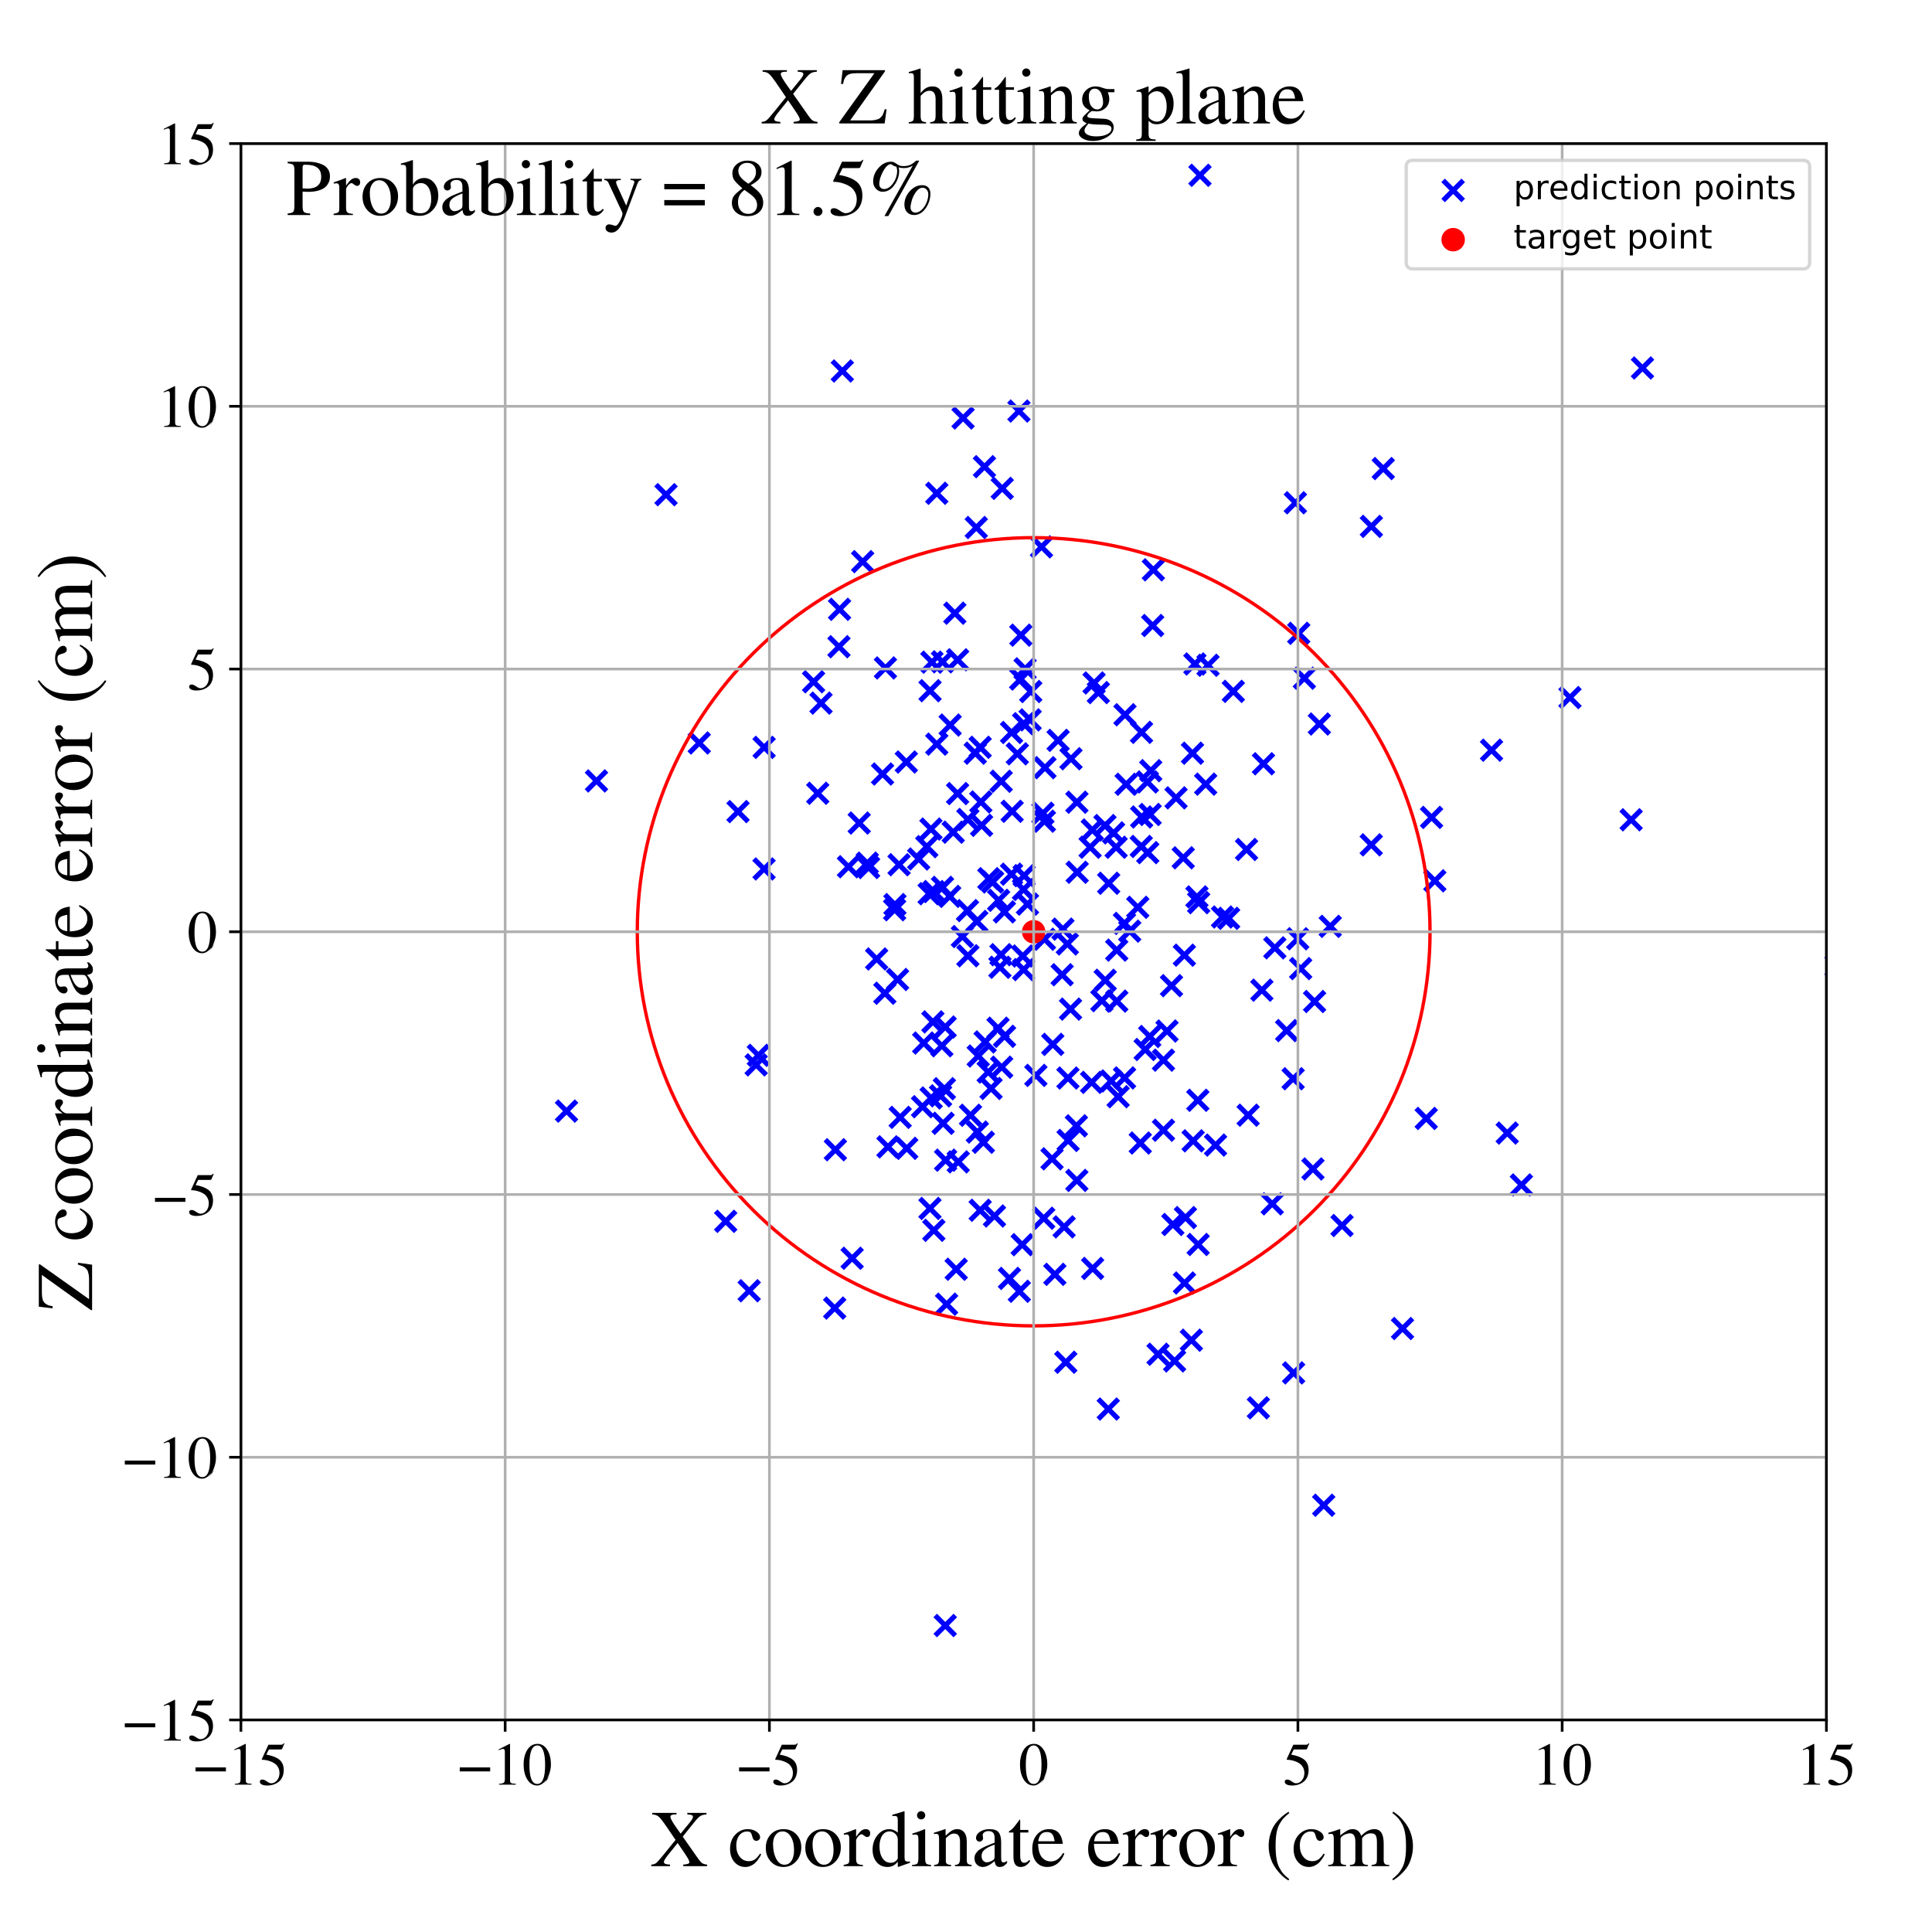 <?xml version="1.0" encoding="utf-8" standalone="no"?>
<!DOCTYPE svg PUBLIC "-//W3C//DTD SVG 1.1//EN"
  "http://www.w3.org/Graphics/SVG/1.1/DTD/svg11.dtd">
<!-- Created with matplotlib (https://matplotlib.org/) -->
<svg height="576pt" version="1.1" viewBox="0 0 576 576" width="576pt" xmlns="http://www.w3.org/2000/svg" xmlns:xlink="http://www.w3.org/1999/xlink">
 <defs>
  <style type="text/css">
*{stroke-linecap:butt;stroke-linejoin:round;}
  </style>
 </defs>
 <g id="figure_1">
  <g id="patch_1">
   <path d="M 0 576 
L 576 576 
L 576 0 
L 0 0 
z
" style="fill:#ffffff;"/>
  </g>
  <g id="axes_1">
   <g id="patch_2">
    <path d="M 71.822 512.784 
L 544.52 512.784 
L 544.52 42.802 
L 71.822 42.802 
z
" style="fill:#ffffff;"/>
   </g>
   <g id="PathCollection_1">
    <defs>
     <path d="M -3 3 
L 3 -3 
M -3 -3 
L 3 3 
" id="meda530b42e" style="stroke:#0000ff;stroke-width:1.5;"/>
    </defs>
    <g clip-path="url(#p9423fe2a85)">
     <use style="fill:#0000ff;stroke:#0000ff;stroke-width:1.5;" x="227.81" xlink:href="#meda530b42e" y="222.825"/>
     <use style="fill:#0000ff;stroke:#0000ff;stroke-width:1.5;" x="314.49" xlink:href="#meda530b42e" y="379.927"/>
     <use style="fill:#0000ff;stroke:#0000ff;stroke-width:1.5;" x="304.932" xlink:href="#meda530b42e" y="285.025"/>
     <use style="fill:#0000ff;stroke:#0000ff;stroke-width:1.5;" x="339.212" xlink:href="#meda530b42e" y="270.505"/>
     <use style="fill:#0000ff;stroke:#0000ff;stroke-width:1.5;" x="258.959" xlink:href="#meda530b42e" y="258.64"/>
     <use style="fill:#0000ff;stroke:#0000ff;stroke-width:1.5;" x="244.778" xlink:href="#meda530b42e" y="209.624"/>
     <use style="fill:#0000ff;stroke:#0000ff;stroke-width:1.5;" x="298.431" xlink:href="#meda530b42e" y="284.628"/>
     <use style="fill:#0000ff;stroke:#0000ff;stroke-width:1.5;" x="275.047" xlink:href="#meda530b42e" y="329.956"/>
     <use style="fill:#0000ff;stroke:#0000ff;stroke-width:1.5;" x="250.3" xlink:href="#meda530b42e" y="181.665"/>
     <use style="fill:#0000ff;stroke:#0000ff;stroke-width:1.5;" x="292.42" xlink:href="#meda530b42e" y="239.086"/>
     <use style="fill:#0000ff;stroke:#0000ff;stroke-width:1.5;" x="278.13" xlink:href="#meda530b42e" y="304.66"/>
     <use style="fill:#0000ff;stroke:#0000ff;stroke-width:1.5;" x="383.597" xlink:href="#meda530b42e" y="307.255"/>
     <use style="fill:#0000ff;stroke:#0000ff;stroke-width:1.5;" x="258.565" xlink:href="#meda530b42e" y="257.33"/>
     <use style="fill:#0000ff;stroke:#0000ff;stroke-width:1.5;" x="315.467" xlink:href="#meda530b42e" y="220.734"/>
     <use style="fill:#0000ff;stroke:#0000ff;stroke-width:1.5;" x="266.726" xlink:href="#meda530b42e" y="271.23"/>
     <use style="fill:#0000ff;stroke:#0000ff;stroke-width:1.5;" x="379.302" xlink:href="#meda530b42e" y="358.908"/>
     <use style="fill:#0000ff;stroke:#0000ff;stroke-width:1.5;" x="300.96" xlink:href="#meda530b42e" y="381.144"/>
     <use style="fill:#0000ff;stroke:#0000ff;stroke-width:1.5;" x="332.956" xlink:href="#meda530b42e" y="298.476"/>
     <use style="fill:#0000ff;stroke:#0000ff;stroke-width:1.5;" x="198.571" xlink:href="#meda530b42e" y="147.484"/>
     <use style="fill:#0000ff;stroke:#0000ff;stroke-width:1.5;" x="359.457" xlink:href="#meda530b42e" y="233.783"/>
     <use style="fill:#0000ff;stroke:#0000ff;stroke-width:1.5;" x="285.493" xlink:href="#meda530b42e" y="236.59"/>
     <use style="fill:#0000ff;stroke:#0000ff;stroke-width:1.5;" x="387.782" xlink:href="#meda530b42e" y="288.773"/>
     <use style="fill:#0000ff;stroke:#0000ff;stroke-width:1.5;" x="251.128" xlink:href="#meda530b42e" y="110.606"/>
     <use style="fill:#0000ff;stroke:#0000ff;stroke-width:1.5;" x="295.472" xlink:href="#meda530b42e" y="324.509"/>
     <use style="fill:#0000ff;stroke:#0000ff;stroke-width:1.5;" x="330.536" xlink:href="#meda530b42e" y="263.331"/>
     <use style="fill:#0000ff;stroke:#0000ff;stroke-width:1.5;" x="298.499" xlink:href="#meda530b42e" y="232.918"/>
     <use style="fill:#0000ff;stroke:#0000ff;stroke-width:1.5;" x="396.6" xlink:href="#meda530b42e" y="276.182"/>
     <use style="fill:#0000ff;stroke:#0000ff;stroke-width:1.5;" x="313.651" xlink:href="#meda530b42e" y="345.481"/>
     <use style="fill:#0000ff;stroke:#0000ff;stroke-width:1.5;" x="321.044" xlink:href="#meda530b42e" y="351.922"/>
     <use style="fill:#0000ff;stroke:#0000ff;stroke-width:1.5;" x="283.278" xlink:href="#meda530b42e" y="216.166"/>
     <use style="fill:#0000ff;stroke:#0000ff;stroke-width:1.5;" x="308.83" xlink:href="#meda530b42e" y="320.615"/>
     <use style="fill:#0000ff;stroke:#0000ff;stroke-width:1.5;" x="386.897" xlink:href="#meda530b42e" y="279.88"/>
     <use style="fill:#0000ff;stroke:#0000ff;stroke-width:1.5;" x="294.81" xlink:href="#meda530b42e" y="261.964"/>
     <use style="fill:#0000ff;stroke:#0000ff;stroke-width:1.5;" x="310.937" xlink:href="#meda530b42e" y="242.458"/>
     <use style="fill:#0000ff;stroke:#0000ff;stroke-width:1.5;" x="329.506" xlink:href="#meda530b42e" y="292.251"/>
     <use style="fill:#0000ff;stroke:#0000ff;stroke-width:1.5;" x="266.81" xlink:href="#meda530b42e" y="269.686"/>
     <use style="fill:#0000ff;stroke:#0000ff;stroke-width:1.5;" x="342.192" xlink:href="#meda530b42e" y="254.199"/>
     <use style="fill:#0000ff;stroke:#0000ff;stroke-width:1.5;" x="303.786" xlink:href="#meda530b42e" y="122.55"/>
     <use style="fill:#0000ff;stroke:#0000ff;stroke-width:1.5;" x="281.813" xlink:href="#meda530b42e" y="484.629"/>
     <use style="fill:#0000ff;stroke:#0000ff;stroke-width:1.5;" x="386.202" xlink:href="#meda530b42e" y="149.895"/>
     <use style="fill:#0000ff;stroke:#0000ff;stroke-width:1.5;" x="177.835" xlink:href="#meda530b42e" y="232.825"/>
     <use style="fill:#0000ff;stroke:#0000ff;stroke-width:1.5;" x="391.927" xlink:href="#meda530b42e" y="298.587"/>
     <use style="fill:#0000ff;stroke:#0000ff;stroke-width:1.5;" x="335.271" xlink:href="#meda530b42e" y="321.36"/>
     <use style="fill:#0000ff;stroke:#0000ff;stroke-width:1.5;" x="283.132" xlink:href="#meda530b42e" y="267.243"/>
     <use style="fill:#0000ff;stroke:#0000ff;stroke-width:1.5;" x="350.191" xlink:href="#meda530b42e" y="405.748"/>
     <use style="fill:#0000ff;stroke:#0000ff;stroke-width:1.5;" x="394.644" xlink:href="#meda530b42e" y="448.768"/>
     <use style="fill:#0000ff;stroke:#0000ff;stroke-width:1.5;" x="304.358" xlink:href="#meda530b42e" y="189.362"/>
     <use style="fill:#0000ff;stroke:#0000ff;stroke-width:1.5;" x="61.405" xlink:href="#meda530b42e" y="611.712"/>
     <use style="fill:#0000ff;stroke:#0000ff;stroke-width:1.5;" x="286.926" xlink:href="#meda530b42e" y="279.226"/>
     <use style="fill:#0000ff;stroke:#0000ff;stroke-width:1.5;" x="296.486" xlink:href="#meda530b42e" y="362.533"/>
     <use style="fill:#0000ff;stroke:#0000ff;stroke-width:1.5;" x="304.308" xlink:href="#meda530b42e" y="202.449"/>
     <use style="fill:#0000ff;stroke:#0000ff;stroke-width:1.5;" x="335.396" xlink:href="#meda530b42e" y="213.093"/>
     <use style="fill:#0000ff;stroke:#0000ff;stroke-width:1.5;" x="280.797" xlink:href="#meda530b42e" y="311.792"/>
     <use style="fill:#0000ff;stroke:#0000ff;stroke-width:1.5;" x="233.302" xlink:href="#meda530b42e" y="536.268"/>
     <use style="fill:#0000ff;stroke:#0000ff;stroke-width:1.5;" x="275.391" xlink:href="#meda530b42e" y="310.969"/>
     <use style="fill:#0000ff;stroke:#0000ff;stroke-width:1.5;" x="168.9" xlink:href="#meda530b42e" y="331.26"/>
     <use style="fill:#0000ff;stroke:#0000ff;stroke-width:1.5;" x="346.874" xlink:href="#meda530b42e" y="316.069"/>
     <use style="fill:#0000ff;stroke:#0000ff;stroke-width:1.5;" x="285.076" xlink:href="#meda530b42e" y="378.409"/>
     <use style="fill:#0000ff;stroke:#0000ff;stroke-width:1.5;" x="284.187" xlink:href="#meda530b42e" y="248.105"/>
     <use style="fill:#0000ff;stroke:#0000ff;stroke-width:1.5;" x="252.961" xlink:href="#meda530b42e" y="258.41"/>
     <use style="fill:#0000ff;stroke:#0000ff;stroke-width:1.5;" x="325.446" xlink:href="#meda530b42e" y="322.695"/>
     <use style="fill:#0000ff;stroke:#0000ff;stroke-width:1.5;" x="372.12" xlink:href="#meda530b42e" y="332.478"/>
     <use style="fill:#0000ff;stroke:#0000ff;stroke-width:1.5;" x="355.524" xlink:href="#meda530b42e" y="224.559"/>
     <use style="fill:#0000ff;stroke:#0000ff;stroke-width:1.5;" x="227.791" xlink:href="#meda530b42e" y="259.066"/>
     <use style="fill:#0000ff;stroke:#0000ff;stroke-width:1.5;" x="297.727" xlink:href="#meda530b42e" y="268.423"/>
     <use style="fill:#0000ff;stroke:#0000ff;stroke-width:1.5;" x="284.67" xlink:href="#meda530b42e" y="182.815"/>
     <use style="fill:#0000ff;stroke:#0000ff;stroke-width:1.5;" x="357.755" xlink:href="#meda530b42e" y="52.259"/>
     <use style="fill:#0000ff;stroke:#0000ff;stroke-width:1.5;" x="285.51" xlink:href="#meda530b42e" y="196.71"/>
     <use style="fill:#0000ff;stroke:#0000ff;stroke-width:1.5;" x="331.996" xlink:href="#meda530b42e" y="248.316"/>
     <use style="fill:#0000ff;stroke:#0000ff;stroke-width:1.5;" x="305.618" xlink:href="#meda530b42e" y="199.404"/>
     <use style="fill:#0000ff;stroke:#0000ff;stroke-width:1.5;" x="352.768" xlink:href="#meda530b42e" y="255.744"/>
     <use style="fill:#0000ff;stroke:#0000ff;stroke-width:1.5;" x="216.358" xlink:href="#meda530b42e" y="364.122"/>
     <use style="fill:#0000ff;stroke:#0000ff;stroke-width:1.5;" x="270.336" xlink:href="#meda530b42e" y="342.364"/>
     <use style="fill:#0000ff;stroke:#0000ff;stroke-width:1.5;" x="282.213" xlink:href="#meda530b42e" y="388.824"/>
     <use style="fill:#0000ff;stroke:#0000ff;stroke-width:1.5;" x="226.085" xlink:href="#meda530b42e" y="314.635"/>
     <use style="fill:#0000ff;stroke:#0000ff;stroke-width:1.5;" x="288.565" xlink:href="#meda530b42e" y="284.948"/>
     <use style="fill:#0000ff;stroke:#0000ff;stroke-width:1.5;" x="638.178" xlink:href="#meda530b42e" y="280.032"/>
     <use style="fill:#0000ff;stroke:#0000ff;stroke-width:1.5;" x="327.464" xlink:href="#meda530b42e" y="206.486"/>
     <use style="fill:#0000ff;stroke:#0000ff;stroke-width:1.5;" x="254.057" xlink:href="#meda530b42e" y="375.129"/>
     <use style="fill:#0000ff;stroke:#0000ff;stroke-width:1.5;" x="242.559" xlink:href="#meda530b42e" y="203.258"/>
     <use style="fill:#0000ff;stroke:#0000ff;stroke-width:1.5;" x="320.907" xlink:href="#meda530b42e" y="335.648"/>
     <use style="fill:#0000ff;stroke:#0000ff;stroke-width:1.5;" x="243.802" xlink:href="#meda530b42e" y="236.503"/>
     <use style="fill:#0000ff;stroke:#0000ff;stroke-width:1.5;" x="341.416" xlink:href="#meda530b42e" y="312.898"/>
     <use style="fill:#0000ff;stroke:#0000ff;stroke-width:1.5;" x="412.404" xlink:href="#meda530b42e" y="139.698"/>
     <use style="fill:#0000ff;stroke:#0000ff;stroke-width:1.5;" x="316.902" xlink:href="#meda530b42e" y="277.004"/>
     <use style="fill:#0000ff;stroke:#0000ff;stroke-width:1.5;" x="449.359" xlink:href="#meda530b42e" y="337.807"/>
     <use style="fill:#0000ff;stroke:#0000ff;stroke-width:1.5;" x="339.96" xlink:href="#meda530b42e" y="340.78"/>
     <use style="fill:#0000ff;stroke:#0000ff;stroke-width:1.5;" x="547.381" xlink:href="#meda530b42e" y="288.006"/>
     <use style="fill:#0000ff;stroke:#0000ff;stroke-width:1.5;" x="316.659" xlink:href="#meda530b42e" y="290.607"/>
     <use style="fill:#0000ff;stroke:#0000ff;stroke-width:1.5;" x="270.209" xlink:href="#meda530b42e" y="227.182"/>
     <use style="fill:#0000ff;stroke:#0000ff;stroke-width:1.5;" x="346.877" xlink:href="#meda530b42e" y="336.962"/>
     <use style="fill:#0000ff;stroke:#0000ff;stroke-width:1.5;" x="298.642" xlink:href="#meda530b42e" y="318.164"/>
     <use style="fill:#0000ff;stroke:#0000ff;stroke-width:1.5;" x="293.172" xlink:href="#meda530b42e" y="340.546"/>
     <use style="fill:#0000ff;stroke:#0000ff;stroke-width:1.5;" x="295.938" xlink:href="#meda530b42e" y="262.953"/>
     <use style="fill:#0000ff;stroke:#0000ff;stroke-width:1.5;" x="329.432" xlink:href="#meda530b42e" y="246.128"/>
     <use style="fill:#0000ff;stroke:#0000ff;stroke-width:1.5;" x="355.196" xlink:href="#meda530b42e" y="399.563"/>
     <use style="fill:#0000ff;stroke:#0000ff;stroke-width:1.5;" x="385.669" xlink:href="#meda530b42e" y="409.31"/>
     <use style="fill:#0000ff;stroke:#0000ff;stroke-width:1.5;" x="343.866" xlink:href="#meda530b42e" y="169.888"/>
     <use style="fill:#0000ff;stroke:#0000ff;stroke-width:1.5;" x="385.528" xlink:href="#meda530b42e" y="321.61"/>
     <use style="fill:#0000ff;stroke:#0000ff;stroke-width:1.5;" x="303.898" xlink:href="#meda530b42e" y="384.981"/>
     <use style="fill:#0000ff;stroke:#0000ff;stroke-width:1.5;" x="268.378" xlink:href="#meda530b42e" y="333.122"/>
     <use style="fill:#0000ff;stroke:#0000ff;stroke-width:1.5;" x="306.326" xlink:href="#meda530b42e" y="269.555"/>
     <use style="fill:#0000ff;stroke:#0000ff;stroke-width:1.5;" x="287.125" xlink:href="#meda530b42e" y="124.62"/>
     <use style="fill:#0000ff;stroke:#0000ff;stroke-width:1.5;" x="321.15" xlink:href="#meda530b42e" y="260.052"/>
     <use style="fill:#0000ff;stroke:#0000ff;stroke-width:1.5;" x="387.203" xlink:href="#meda530b42e" y="188.816"/>
     <use style="fill:#0000ff;stroke:#0000ff;stroke-width:1.5;" x="277.617" xlink:href="#meda530b42e" y="327.345"/>
     <use style="fill:#0000ff;stroke:#0000ff;stroke-width:1.5;" x="280.993" xlink:href="#meda530b42e" y="197.31"/>
     <use style="fill:#0000ff;stroke:#0000ff;stroke-width:1.5;" x="468.067" xlink:href="#meda530b42e" y="207.971"/>
     <use style="fill:#0000ff;stroke:#0000ff;stroke-width:1.5;" x="325.658" xlink:href="#meda530b42e" y="247.441"/>
     <use style="fill:#0000ff;stroke:#0000ff;stroke-width:1.5;" x="256.166" xlink:href="#meda530b42e" y="245.379"/>
     <use style="fill:#0000ff;stroke:#0000ff;stroke-width:1.5;" x="297.556" xlink:href="#meda530b42e" y="306.544"/>
     <use style="fill:#0000ff;stroke:#0000ff;stroke-width:1.5;" x="425.215" xlink:href="#meda530b42e" y="333.446"/>
     <use style="fill:#0000ff;stroke:#0000ff;stroke-width:1.5;" x="288.445" xlink:href="#meda530b42e" y="271.479"/>
     <use style="fill:#0000ff;stroke:#0000ff;stroke-width:1.5;" x="311.392" xlink:href="#meda530b42e" y="280.02"/>
     <use style="fill:#0000ff;stroke:#0000ff;stroke-width:1.5;" x="418.14" xlink:href="#meda530b42e" y="396.082"/>
     <use style="fill:#0000ff;stroke:#0000ff;stroke-width:1.5;" x="319.3" xlink:href="#meda530b42e" y="226.204"/>
     <use style="fill:#0000ff;stroke:#0000ff;stroke-width:1.5;" x="349.267" xlink:href="#meda530b42e" y="293.864"/>
     <use style="fill:#0000ff;stroke:#0000ff;stroke-width:1.5;" x="310.508" xlink:href="#meda530b42e" y="163.035"/>
     <use style="fill:#0000ff;stroke:#0000ff;stroke-width:1.5;" x="319.167" xlink:href="#meda530b42e" y="300.852"/>
     <use style="fill:#0000ff;stroke:#0000ff;stroke-width:1.5;" x="305.324" xlink:href="#meda530b42e" y="261.061"/>
     <use style="fill:#0000ff;stroke:#0000ff;stroke-width:1.5;" x="342.769" xlink:href="#meda530b42e" y="309.022"/>
     <use style="fill:#0000ff;stroke:#0000ff;stroke-width:1.5;" x="336.809" xlink:href="#meda530b42e" y="277.609"/>
     <use style="fill:#0000ff;stroke:#0000ff;stroke-width:1.5;" x="225.438" xlink:href="#meda530b42e" y="317.477"/>
     <use style="fill:#0000ff;stroke:#0000ff;stroke-width:1.5;" x="278.399" xlink:href="#meda530b42e" y="265.805"/>
     <use style="fill:#0000ff;stroke:#0000ff;stroke-width:1.5;" x="353.106" xlink:href="#meda530b42e" y="284.773"/>
     <use style="fill:#0000ff;stroke:#0000ff;stroke-width:1.5;" x="408.821" xlink:href="#meda530b42e" y="251.878"/>
     <use style="fill:#0000ff;stroke:#0000ff;stroke-width:1.5;" x="357.218" xlink:href="#meda530b42e" y="371.024"/>
     <use style="fill:#0000ff;stroke:#0000ff;stroke-width:1.5;" x="273.403" xlink:href="#meda530b42e" y="32.924"/>
     <use style="fill:#0000ff;stroke:#0000ff;stroke-width:1.5;" x="223.36" xlink:href="#meda530b42e" y="384.821"/>
     <use style="fill:#0000ff;stroke:#0000ff;stroke-width:1.5;" x="279.288" xlink:href="#meda530b42e" y="147.062"/>
     <use style="fill:#0000ff;stroke:#0000ff;stroke-width:1.5;" x="357.115" xlink:href="#meda530b42e" y="328.036"/>
     <use style="fill:#0000ff;stroke:#0000ff;stroke-width:1.5;" x="264.735" xlink:href="#meda530b42e" y="341.915"/>
     <use style="fill:#0000ff;stroke:#0000ff;stroke-width:1.5;" x="318.212" xlink:href="#meda530b42e" y="281.427"/>
     <use style="fill:#0000ff;stroke:#0000ff;stroke-width:1.5;" x="280.995" xlink:href="#meda530b42e" y="264.557"/>
     <use style="fill:#0000ff;stroke:#0000ff;stroke-width:1.5;" x="357.373" xlink:href="#meda530b42e" y="269.117"/>
     <use style="fill:#0000ff;stroke:#0000ff;stroke-width:1.5;" x="305.146" xlink:href="#meda530b42e" y="265.188"/>
     <use style="fill:#0000ff;stroke:#0000ff;stroke-width:1.5;" x="376.687" xlink:href="#meda530b42e" y="227.71"/>
     <use style="fill:#0000ff;stroke:#0000ff;stroke-width:1.5;" x="380.076" xlink:href="#meda530b42e" y="282.585"/>
     <use style="fill:#0000ff;stroke:#0000ff;stroke-width:1.5;" x="453.587" xlink:href="#meda530b42e" y="353.277"/>
     <use style="fill:#0000ff;stroke:#0000ff;stroke-width:1.5;" x="393.35" xlink:href="#meda530b42e" y="215.855"/>
     <use style="fill:#0000ff;stroke:#0000ff;stroke-width:1.5;" x="325.748" xlink:href="#meda530b42e" y="378.166"/>
     <use style="fill:#0000ff;stroke:#0000ff;stroke-width:1.5;" x="318.395" xlink:href="#meda530b42e" y="321.399"/>
     <use style="fill:#0000ff;stroke:#0000ff;stroke-width:1.5;" x="277.55" xlink:href="#meda530b42e" y="247.172"/>
     <use style="fill:#0000ff;stroke:#0000ff;stroke-width:1.5;" x="291.065" xlink:href="#meda530b42e" y="157.27"/>
     <use style="fill:#0000ff;stroke:#0000ff;stroke-width:1.5;" x="307.3" xlink:href="#meda530b42e" y="206.17"/>
     <use style="fill:#0000ff;stroke:#0000ff;stroke-width:1.5;" x="353.135" xlink:href="#meda530b42e" y="382.514"/>
     <use style="fill:#0000ff;stroke:#0000ff;stroke-width:1.5;" x="350.621" xlink:href="#meda530b42e" y="237.87"/>
     <use style="fill:#0000ff;stroke:#0000ff;stroke-width:1.5;" x="335.749" xlink:href="#meda530b42e" y="233.82"/>
     <use style="fill:#0000ff;stroke:#0000ff;stroke-width:1.5;" x="289.345" xlink:href="#meda530b42e" y="332.501"/>
     <use style="fill:#0000ff;stroke:#0000ff;stroke-width:1.5;" x="292.221" xlink:href="#meda530b42e" y="222.794"/>
     <use style="fill:#0000ff;stroke:#0000ff;stroke-width:1.5;" x="333.362" xlink:href="#meda530b42e" y="326.963"/>
     <use style="fill:#0000ff;stroke:#0000ff;stroke-width:1.5;" x="285.689" xlink:href="#meda530b42e" y="346.398"/>
     <use style="fill:#0000ff;stroke:#0000ff;stroke-width:1.5;" x="317.752" xlink:href="#meda530b42e" y="406.133"/>
     <use style="fill:#0000ff;stroke:#0000ff;stroke-width:1.5;" x="294.611" xlink:href="#meda530b42e" y="319.614"/>
     <use style="fill:#0000ff;stroke:#0000ff;stroke-width:1.5;" x="318.445" xlink:href="#meda530b42e" y="340.01"/>
     <use style="fill:#0000ff;stroke:#0000ff;stroke-width:1.5;" x="301.574" xlink:href="#meda530b42e" y="260.629"/>
     <use style="fill:#0000ff;stroke:#0000ff;stroke-width:1.5;" x="303.307" xlink:href="#meda530b42e" y="224.742"/>
     <use style="fill:#0000ff;stroke:#0000ff;stroke-width:1.5;" x="305.179" xlink:href="#meda530b42e" y="289.076"/>
     <use style="fill:#0000ff;stroke:#0000ff;stroke-width:1.5;" x="332.94" xlink:href="#meda530b42e" y="283.266"/>
     <use style="fill:#0000ff;stroke:#0000ff;stroke-width:1.5;" x="391.437" xlink:href="#meda530b42e" y="348.513"/>
     <use style="fill:#0000ff;stroke:#0000ff;stroke-width:1.5;" x="345.259" xlink:href="#meda530b42e" y="403.75"/>
     <use style="fill:#0000ff;stroke:#0000ff;stroke-width:1.5;" x="249.057" xlink:href="#meda530b42e" y="342.778"/>
     <use style="fill:#0000ff;stroke:#0000ff;stroke-width:1.5;" x="366.302" xlink:href="#meda530b42e" y="273.789"/>
     <use style="fill:#0000ff;stroke:#0000ff;stroke-width:1.5;" x="335.243" xlink:href="#meda530b42e" y="275.299"/>
     <use style="fill:#0000ff;stroke:#0000ff;stroke-width:1.5;" x="250.124" xlink:href="#meda530b42e" y="192.807"/>
     <use style="fill:#0000ff;stroke:#0000ff;stroke-width:1.5;" x="311.374" xlink:href="#meda530b42e" y="244.824"/>
     <use style="fill:#0000ff;stroke:#0000ff;stroke-width:1.5;" x="263.802" xlink:href="#meda530b42e" y="296.119"/>
     <use style="fill:#0000ff;stroke:#0000ff;stroke-width:1.5;" x="400.107" xlink:href="#meda530b42e" y="365.369"/>
     <use style="fill:#0000ff;stroke:#0000ff;stroke-width:1.5;" x="257.186" xlink:href="#meda530b42e" y="167.444"/>
     <use style="fill:#0000ff;stroke:#0000ff;stroke-width:1.5;" x="291.382" xlink:href="#meda530b42e" y="337.509"/>
     <use style="fill:#0000ff;stroke:#0000ff;stroke-width:1.5;" x="340.33" xlink:href="#meda530b42e" y="218.337"/>
     <use style="fill:#0000ff;stroke:#0000ff;stroke-width:1.5;" x="298.111" xlink:href="#meda530b42e" y="288.38"/>
     <use style="fill:#0000ff;stroke:#0000ff;stroke-width:1.5;" x="279.288" xlink:href="#meda530b42e" y="221.851"/>
     <use style="fill:#0000ff;stroke:#0000ff;stroke-width:1.5;" x="360.158" xlink:href="#meda530b42e" y="198.343"/>
     <use style="fill:#0000ff;stroke:#0000ff;stroke-width:1.5;" x="321.066" xlink:href="#meda530b42e" y="239.168"/>
     <use style="fill:#0000ff;stroke:#0000ff;stroke-width:1.5;" x="273.889" xlink:href="#meda530b42e" y="256.091"/>
     <use style="fill:#0000ff;stroke:#0000ff;stroke-width:1.5;" x="340.251" xlink:href="#meda530b42e" y="252.359"/>
     <use style="fill:#0000ff;stroke:#0000ff;stroke-width:1.5;" x="489.68" xlink:href="#meda530b42e" y="109.71"/>
     <use style="fill:#0000ff;stroke:#0000ff;stroke-width:1.5;" x="388.879" xlink:href="#meda530b42e" y="202.189"/>
     <use style="fill:#0000ff;stroke:#0000ff;stroke-width:1.5;" x="267.604" xlink:href="#meda530b42e" y="292.022"/>
     <use style="fill:#0000ff;stroke:#0000ff;stroke-width:1.5;" x="317.254" xlink:href="#meda530b42e" y="365.779"/>
     <use style="fill:#0000ff;stroke:#0000ff;stroke-width:1.5;" x="376.207" xlink:href="#meda530b42e" y="295.203"/>
     <use style="fill:#0000ff;stroke:#0000ff;stroke-width:1.5;" x="364.481" xlink:href="#meda530b42e" y="273.392"/>
     <use style="fill:#0000ff;stroke:#0000ff;stroke-width:1.5;" x="268.043" xlink:href="#meda530b42e" y="257.8"/>
     <use style="fill:#0000ff;stroke:#0000ff;stroke-width:1.5;" x="343.076" xlink:href="#meda530b42e" y="229.765"/>
     <use style="fill:#0000ff;stroke:#0000ff;stroke-width:1.5;" x="371.64" xlink:href="#meda530b42e" y="253.269"/>
     <use style="fill:#0000ff;stroke:#0000ff;stroke-width:1.5;" x="304.758" xlink:href="#meda530b42e" y="371.084"/>
     <use style="fill:#0000ff;stroke:#0000ff;stroke-width:1.5;" x="325.006" xlink:href="#meda530b42e" y="252.595"/>
     <use style="fill:#0000ff;stroke:#0000ff;stroke-width:1.5;" x="375.171" xlink:href="#meda530b42e" y="419.724"/>
     <use style="fill:#0000ff;stroke:#0000ff;stroke-width:1.5;" x="277.281" xlink:href="#meda530b42e" y="205.922"/>
     <use style="fill:#0000ff;stroke:#0000ff;stroke-width:1.5;" x="311.534" xlink:href="#meda530b42e" y="228.875"/>
     <use style="fill:#0000ff;stroke:#0000ff;stroke-width:1.5;" x="427.778" xlink:href="#meda530b42e" y="262.601"/>
     <use style="fill:#0000ff;stroke:#0000ff;stroke-width:1.5;" x="444.682" xlink:href="#meda530b42e" y="223.66"/>
     <use style="fill:#0000ff;stroke:#0000ff;stroke-width:1.5;" x="426.801" xlink:href="#meda530b42e" y="243.7"/>
     <use style="fill:#0000ff;stroke:#0000ff;stroke-width:1.5;" x="281.549" xlink:href="#meda530b42e" y="324.581"/>
     <use style="fill:#0000ff;stroke:#0000ff;stroke-width:1.5;" x="349.67" xlink:href="#meda530b42e" y="365.067"/>
     <use style="fill:#0000ff;stroke:#0000ff;stroke-width:1.5;" x="291.648" xlink:href="#meda530b42e" y="314.84"/>
     <use style="fill:#0000ff;stroke:#0000ff;stroke-width:1.5;" x="277.254" xlink:href="#meda530b42e" y="360.286"/>
     <use style="fill:#0000ff;stroke:#0000ff;stroke-width:1.5;" x="313.869" xlink:href="#meda530b42e" y="311.367"/>
     <use style="fill:#0000ff;stroke:#0000ff;stroke-width:1.5;" x="353.422" xlink:href="#meda530b42e" y="363.007"/>
     <use style="fill:#0000ff;stroke:#0000ff;stroke-width:1.5;" x="276.307" xlink:href="#meda530b42e" y="252.418"/>
     <use style="fill:#0000ff;stroke:#0000ff;stroke-width:1.5;" x="332.753" xlink:href="#meda530b42e" y="252.595"/>
     <use style="fill:#0000ff;stroke:#0000ff;stroke-width:1.5;" x="340.37" xlink:href="#meda530b42e" y="243.569"/>
     <use style="fill:#0000ff;stroke:#0000ff;stroke-width:1.5;" x="355.721" xlink:href="#meda530b42e" y="340.127"/>
     <use style="fill:#0000ff;stroke:#0000ff;stroke-width:1.5;" x="263.124" xlink:href="#meda530b42e" y="230.762"/>
     <use style="fill:#0000ff;stroke:#0000ff;stroke-width:1.5;" x="280.419" xlink:href="#meda530b42e" y="326.705"/>
     <use style="fill:#0000ff;stroke:#0000ff;stroke-width:1.5;" x="291.222" xlink:href="#meda530b42e" y="274.717"/>
     <use style="fill:#0000ff;stroke:#0000ff;stroke-width:1.5;" x="290.767" xlink:href="#meda530b42e" y="224.553"/>
     <use style="fill:#0000ff;stroke:#0000ff;stroke-width:1.5;" x="342.069" xlink:href="#meda530b42e" y="233.128"/>
     <use style="fill:#0000ff;stroke:#0000ff;stroke-width:1.5;" x="326.183" xlink:href="#meda530b42e" y="203.62"/>
     <use style="fill:#0000ff;stroke:#0000ff;stroke-width:1.5;" x="293.7" xlink:href="#meda530b42e" y="310.64"/>
     <use style="fill:#0000ff;stroke:#0000ff;stroke-width:1.5;" x="292.229" xlink:href="#meda530b42e" y="360.83"/>
     <use style="fill:#0000ff;stroke:#0000ff;stroke-width:1.5;" x="356.243" xlink:href="#meda530b42e" y="197.958"/>
     <use style="fill:#0000ff;stroke:#0000ff;stroke-width:1.5;" x="331.257" xlink:href="#meda530b42e" y="322.262"/>
     <use style="fill:#0000ff;stroke:#0000ff;stroke-width:1.5;" x="301.58" xlink:href="#meda530b42e" y="218.384"/>
     <use style="fill:#0000ff;stroke:#0000ff;stroke-width:1.5;" x="281.79" xlink:href="#meda530b42e" y="306.191"/>
     <use style="fill:#0000ff;stroke:#0000ff;stroke-width:1.5;" x="330.42" xlink:href="#meda530b42e" y="420.087"/>
     <use style="fill:#0000ff;stroke:#0000ff;stroke-width:1.5;" x="356.848" xlink:href="#meda530b42e" y="267.401"/>
     <use style="fill:#0000ff;stroke:#0000ff;stroke-width:1.5;" x="347.928" xlink:href="#meda530b42e" y="307.39"/>
     <use style="fill:#0000ff;stroke:#0000ff;stroke-width:1.5;" x="263.98" xlink:href="#meda530b42e" y="199.14"/>
     <use style="fill:#0000ff;stroke:#0000ff;stroke-width:1.5;" x="278.412" xlink:href="#meda530b42e" y="366.8"/>
     <use style="fill:#0000ff;stroke:#0000ff;stroke-width:1.5;" x="248.855" xlink:href="#meda530b42e" y="389.985"/>
     <use style="fill:#0000ff;stroke:#0000ff;stroke-width:1.5;" x="299.445" xlink:href="#meda530b42e" y="271.862"/>
     <use style="fill:#0000ff;stroke:#0000ff;stroke-width:1.5;" x="299.486" xlink:href="#meda530b42e" y="308.968"/>
     <use style="fill:#0000ff;stroke:#0000ff;stroke-width:1.5;" x="301.752" xlink:href="#meda530b42e" y="241.878"/>
     <use style="fill:#0000ff;stroke:#0000ff;stroke-width:1.5;" x="328.502" xlink:href="#meda530b42e" y="298.326"/>
     <use style="fill:#0000ff;stroke:#0000ff;stroke-width:1.5;" x="342.89" xlink:href="#meda530b42e" y="242.826"/>
     <use style="fill:#0000ff;stroke:#0000ff;stroke-width:1.5;" x="208.476" xlink:href="#meda530b42e" y="221.509"/>
     <use style="fill:#0000ff;stroke:#0000ff;stroke-width:1.5;" x="343.655" xlink:href="#meda530b42e" y="186.49"/>
     <use style="fill:#0000ff;stroke:#0000ff;stroke-width:1.5;" x="305.183" xlink:href="#meda530b42e" y="215.769"/>
     <use style="fill:#0000ff;stroke:#0000ff;stroke-width:1.5;" x="298.802" xlink:href="#meda530b42e" y="145.604"/>
     <use style="fill:#0000ff;stroke:#0000ff;stroke-width:1.5;" x="281.923" xlink:href="#meda530b42e" y="345.89"/>
     <use style="fill:#0000ff;stroke:#0000ff;stroke-width:1.5;" x="307.126" xlink:href="#meda530b42e" y="214.62"/>
     <use style="fill:#0000ff;stroke:#0000ff;stroke-width:1.5;" x="292.643" xlink:href="#meda530b42e" y="246.066"/>
     <use style="fill:#0000ff;stroke:#0000ff;stroke-width:1.5;" x="293.5" xlink:href="#meda530b42e" y="139.135"/>
     <use style="fill:#0000ff;stroke:#0000ff;stroke-width:1.5;" x="220.037" xlink:href="#meda530b42e" y="241.965"/>
     <use style="fill:#0000ff;stroke:#0000ff;stroke-width:1.5;" x="408.858" xlink:href="#meda530b42e" y="156.939"/>
     <use style="fill:#0000ff;stroke:#0000ff;stroke-width:1.5;" x="281.171" xlink:href="#meda530b42e" y="334.895"/>
     <use style="fill:#0000ff;stroke:#0000ff;stroke-width:1.5;" x="367.703" xlink:href="#meda530b42e" y="206.121"/>
     <use style="fill:#0000ff;stroke:#0000ff;stroke-width:1.5;" x="486.309" xlink:href="#meda530b42e" y="244.407"/>
     <use style="fill:#0000ff;stroke:#0000ff;stroke-width:1.5;" x="311.168" xlink:href="#meda530b42e" y="363.201"/>
     <use style="fill:#0000ff;stroke:#0000ff;stroke-width:1.5;" x="1072.311" xlink:href="#meda530b42e" y="392.168"/>
     <use style="fill:#0000ff;stroke:#0000ff;stroke-width:1.5;" x="277.004" xlink:href="#meda530b42e" y="266.454"/>
     <use style="fill:#0000ff;stroke:#0000ff;stroke-width:1.5;" x="288.559" xlink:href="#meda530b42e" y="244.317"/>
     <use style="fill:#0000ff;stroke:#0000ff;stroke-width:1.5;" x="261.362" xlink:href="#meda530b42e" y="285.904"/>
     <use style="fill:#0000ff;stroke:#0000ff;stroke-width:1.5;" x="362.401" xlink:href="#meda530b42e" y="341.392"/>
     <use style="fill:#0000ff;stroke:#0000ff;stroke-width:1.5;" x="1069.734" xlink:href="#meda530b42e" y="259.722"/>
     <use style="fill:#0000ff;stroke:#0000ff;stroke-width:1.5;" x="277.833" xlink:href="#meda530b42e" y="197.41"/>
    </g>
   </g>
   <g id="PathCollection_2">
    <defs>
     <path d="M 0 3 
C 0.796 3 1.559 2.684 2.121 2.121 
C 2.684 1.559 3 0.796 3 0 
C 3 -0.796 2.684 -1.559 2.121 -2.121 
C 1.559 -2.684 0.796 -3 0 -3 
C -0.796 -3 -1.559 -2.684 -2.121 -2.121 
C -2.684 -1.559 -3 -0.796 -3 0 
C -3 0.796 -2.684 1.559 -2.121 2.121 
C -1.559 2.684 -0.796 3 0 3 
z
" id="m09274ea12d" style="stroke:#ff0000;"/>
    </defs>
    <g clip-path="url(#p9423fe2a85)">
     <use style="fill:#ff0000;stroke:#ff0000;" x="308.171" xlink:href="#m09274ea12d" y="277.793"/>
    </g>
   </g>
   <g id="patch_3">
    <path clip-path="url(#p9423fe2a85)" d="M 308.171 395.288 
C 339.511 395.288 369.572 382.908 391.733 360.875 
C 413.894 338.841 426.346 308.953 426.346 277.793 
C 426.346 246.633 413.894 216.745 391.733 194.711 
C 369.572 172.677 339.511 160.297 308.171 160.297 
C 276.831 160.297 246.77 172.677 224.609 194.711 
C 202.448 216.745 189.997 246.633 189.997 277.793 
C 189.997 308.953 202.448 338.841 224.609 360.875 
C 246.77 382.908 276.831 395.288 308.171 395.288 
z
" style="fill:none;stroke:#ff0000;stroke-linejoin:miter;"/>
   </g>
   <g id="matplotlib.axis_1">
    <g id="xtick_1">
     <g id="line2d_1">
      <path clip-path="url(#p9423fe2a85)" d="M 71.822 512.784 
L 71.822 42.802 
" style="fill:none;stroke:#b0b0b0;stroke-linecap:square;stroke-width:0.8;"/>
     </g>
     <g id="line2d_2">
      <defs>
       <path d="M 0 0 
L 0 3.5 
" id="m3d1020614e" style="stroke:#000000;stroke-width:0.8;"/>
      </defs>
      <g>
       <use style="stroke:#000000;stroke-width:0.8;" x="71.822" xlink:href="#m3d1020614e" y="512.784"/>
      </g>
     </g>
     <g id="text_1">
      <!-- −15 -->
      <defs>
       <path d="M 3 22 
L 3 28.594 
L 53.406 28.594 
L 53.406 22 
z
" id="FreeSerif-8722"/>
       <path d="M 18.297 59.297 
Q 16.5 59.297 11.094 57.094 
L 11.094 58.5 
L 29.094 67.594 
L 29.906 67.406 
L 29.906 7.406 
Q 29.906 3.797 31.703 2.688 
Q 33.5 1.594 39.406 1.5 
L 39.406 0 
L 11.797 0 
L 11.797 1.5 
Q 17.406 1.703 19.344 3.141 
Q 21.297 4.594 21.297 9.297 
L 21.297 54.594 
Q 21.297 59.297 18.297 59.297 
z
" id="FreeSerif-49"/>
       <path d="M 35.703 19.406 
Q 35.703 24.703 33.344 28.797 
Q 31 32.906 27.641 35.156 
Q 24.297 37.406 20.141 38.844 
Q 16 40.297 12.953 40.75 
Q 9.906 41.203 7.594 41.203 
Q 6.406 41.203 6.406 42 
Q 6.406 42.297 6.5 42.5 
L 17.406 66.203 
L 38.297 66.203 
Q 39.906 66.203 40.844 66.703 
Q 41.797 67.203 42.906 68.797 
L 43.797 68.094 
L 40 59.203 
Q 39.594 58.297 37.703 58.297 
L 18.094 58.297 
L 13.906 49.797 
Q 28.5 47.203 35.594 41.344 
Q 42.703 35.5 42.703 24.203 
Q 42.703 18.297 40.844 13.688 
Q 39 9.094 36.141 6.297 
Q 33.297 3.5 29.547 1.703 
Q 25.797 -0.094 22.344 -0.75 
Q 18.906 -1.406 15.406 -1.406 
Q 9.797 -1.406 6.5 0.25 
Q 3.203 1.906 3.203 4.797 
Q 3.203 8.5 7.5 8.5 
Q 10.297 8.5 14.75 5.391 
Q 19.203 2.297 21.797 2.297 
Q 27.703 2.297 31.703 7.25 
Q 35.703 12.203 35.703 19.406 
z
" id="FreeSerif-53"/>
      </defs>
      <g transform="translate(57.746 532.077)scale(0.18 -0.18)">
       <use xlink:href="#FreeSerif-8722"/>
       <use x="56.4" xlink:href="#FreeSerif-49"/>
       <use x="106.4" xlink:href="#FreeSerif-53"/>
      </g>
     </g>
    </g>
    <g id="xtick_2">
     <g id="line2d_3">
      <path clip-path="url(#p9423fe2a85)" d="M 150.605 512.784 
L 150.605 42.802 
" style="fill:none;stroke:#b0b0b0;stroke-linecap:square;stroke-width:0.8;"/>
     </g>
     <g id="line2d_4">
      <g>
       <use style="stroke:#000000;stroke-width:0.8;" x="150.605" xlink:href="#m3d1020614e" y="512.784"/>
      </g>
     </g>
     <g id="text_2">
      <!-- −10 -->
      <defs>
       <path d="M 47.594 17.797 
Q 35.203 -1.406 25 -1.406 
Q 14.797 -1.406 8.594 8.391 
Q 2.406 18.203 2.406 33.594 
Q 2.406 48.094 8.594 57.844 
Q 14.797 67.594 25.406 67.594 
Q 35.203 67.594 41.391 58 
Q 47.594 48.406 47.594 33 
Q 47.594 17.797 35.203 -1.406 
z
M 25.094 65 
Q 12 65 12 32.703 
Q 12 1.203 25 1.203 
Q 38 1.203 38 32.797 
Q 38 48.5 34.703 56.75 
Q 31.406 65 25.094 65 
z
" id="FreeSerif-48"/>
      </defs>
      <g transform="translate(136.529 532.077)scale(0.18 -0.18)">
       <use xlink:href="#FreeSerif-8722"/>
       <use x="56.4" xlink:href="#FreeSerif-49"/>
       <use x="106.4" xlink:href="#FreeSerif-48"/>
      </g>
     </g>
    </g>
    <g id="xtick_3">
     <g id="line2d_5">
      <path clip-path="url(#p9423fe2a85)" d="M 229.388 512.784 
L 229.388 42.802 
" style="fill:none;stroke:#b0b0b0;stroke-linecap:square;stroke-width:0.8;"/>
     </g>
     <g id="line2d_6">
      <g>
       <use style="stroke:#000000;stroke-width:0.8;" x="229.388" xlink:href="#m3d1020614e" y="512.784"/>
      </g>
     </g>
     <g id="text_3">
      <!-- −5 -->
      <g transform="translate(219.812 532.077)scale(0.18 -0.18)">
       <use xlink:href="#FreeSerif-8722"/>
       <use x="56.4" xlink:href="#FreeSerif-53"/>
      </g>
     </g>
    </g>
    <g id="xtick_4">
     <g id="line2d_7">
      <path clip-path="url(#p9423fe2a85)" d="M 308.171 512.784 
L 308.171 42.802 
" style="fill:none;stroke:#b0b0b0;stroke-linecap:square;stroke-width:0.8;"/>
     </g>
     <g id="line2d_8">
      <g>
       <use style="stroke:#000000;stroke-width:0.8;" x="308.171" xlink:href="#m3d1020614e" y="512.784"/>
      </g>
     </g>
     <g id="text_4">
      <!-- 0 -->
      <g transform="translate(303.671 532.077)scale(0.18 -0.18)">
       <use xlink:href="#FreeSerif-48"/>
      </g>
     </g>
    </g>
    <g id="xtick_5">
     <g id="line2d_9">
      <path clip-path="url(#p9423fe2a85)" d="M 386.954 512.784 
L 386.954 42.802 
" style="fill:none;stroke:#b0b0b0;stroke-linecap:square;stroke-width:0.8;"/>
     </g>
     <g id="line2d_10">
      <g>
       <use style="stroke:#000000;stroke-width:0.8;" x="386.954" xlink:href="#m3d1020614e" y="512.784"/>
      </g>
     </g>
     <g id="text_5">
      <!-- 5 -->
      <g transform="translate(382.454 532.077)scale(0.18 -0.18)">
       <use xlink:href="#FreeSerif-53"/>
      </g>
     </g>
    </g>
    <g id="xtick_6">
     <g id="line2d_11">
      <path clip-path="url(#p9423fe2a85)" d="M 465.737 512.784 
L 465.737 42.802 
" style="fill:none;stroke:#b0b0b0;stroke-linecap:square;stroke-width:0.8;"/>
     </g>
     <g id="line2d_12">
      <g>
       <use style="stroke:#000000;stroke-width:0.8;" x="465.737" xlink:href="#m3d1020614e" y="512.784"/>
      </g>
     </g>
     <g id="text_6">
      <!-- 10 -->
      <g transform="translate(456.737 532.077)scale(0.18 -0.18)">
       <use xlink:href="#FreeSerif-49"/>
       <use x="50" xlink:href="#FreeSerif-48"/>
      </g>
     </g>
    </g>
    <g id="xtick_7">
     <g id="line2d_13">
      <path clip-path="url(#p9423fe2a85)" d="M 544.52 512.784 
L 544.52 42.802 
" style="fill:none;stroke:#b0b0b0;stroke-linecap:square;stroke-width:0.8;"/>
     </g>
     <g id="line2d_14">
      <g>
       <use style="stroke:#000000;stroke-width:0.8;" x="544.52" xlink:href="#m3d1020614e" y="512.784"/>
      </g>
     </g>
     <g id="text_7">
      <!-- 15 -->
      <g transform="translate(535.52 532.077)scale(0.18 -0.18)">
       <use xlink:href="#FreeSerif-49"/>
       <use x="50" xlink:href="#FreeSerif-53"/>
      </g>
     </g>
    </g>
    <g id="text_8">
     <!-- X coordinate error (cm) -->
     <defs>
      <path d="M 69.594 66.203 
L 69.594 64.297 
Q 64.703 64 62.047 62.344 
Q 59.406 60.703 54.703 54.906 
L 40.094 36.703 
L 59.297 9.297 
Q 62.297 5 64.297 3.703 
Q 66.297 2.406 70.406 1.906 
L 70.406 0 
L 40.703 0 
L 40.703 1.906 
Q 44.797 2.297 46.594 2.938 
Q 48.406 3.594 48.406 5 
Q 48.406 7.203 43.297 14.797 
L 33.797 28.797 
L 21.906 14 
Q 16.703 7.5 16.703 5.406 
Q 16.703 3.703 18.297 2.953 
Q 19.906 2.203 24.297 1.906 
L 24.297 0 
L 1 0 
L 1 1.906 
Q 4.906 2.203 7 3.797 
Q 9.094 5.406 15.5 13.297 
L 31.203 32.594 
L 20.297 48.594 
Q 13.297 58.906 10.25 61.5 
Q 7.203 64.094 2.203 64.297 
L 2.203 66.203 
L 32.406 66.203 
L 32.406 64.297 
L 29.594 64.203 
Q 24.797 64.094 24.797 61.297 
Q 24.797 58.094 33.297 46.297 
L 37.5 40.406 
L 48.797 54.203 
Q 52.797 59.203 52.797 61.094 
Q 52.797 62.797 51.344 63.438 
Q 49.906 64.094 45.797 64.297 
L 45.797 66.203 
z
" id="FreeSerif-88"/>
      <path id="FreeSerif-32"/>
      <path d="M 2.5 21.297 
Q 2.5 32.406 9.047 39.203 
Q 15.594 46 24.406 46 
Q 30.703 46 35.25 42.953 
Q 39.797 39.906 39.797 35.703 
Q 39.797 34 38.391 32.75 
Q 37 31.5 35 31.5 
Q 31.594 31.5 30.297 36.094 
L 29.703 38.297 
Q 28.906 41.094 27.703 42.094 
Q 26.5 43.094 23.797 43.094 
Q 17.703 43.094 13.953 38.25 
Q 10.203 33.406 10.203 25.703 
Q 10.203 17.094 14.547 11.641 
Q 18.906 6.203 25.703 6.203 
Q 30 6.203 33.094 8.25 
Q 36.203 10.297 39.797 15.594 
L 41.203 14.703 
Q 40.203 12.703 39.453 11.391 
Q 38.703 10.094 36.75 7.5 
Q 34.797 4.906 32.891 3.297 
Q 31 1.703 27.891 0.344 
Q 24.797 -1 21.5 -1 
Q 13.203 -1 7.844 5.25 
Q 2.5 11.5 2.5 21.297 
z
" id="FreeSerif-99"/>
      <path d="M 24.594 46 
Q 34.203 46 40.391 39.594 
Q 46.594 33.203 46.594 23.406 
Q 46.594 13 40.188 6 
Q 33.797 -1 24.391 -1 
Q 15 -1 8.75 5.75 
Q 2.5 12.5 2.5 22.594 
Q 2.5 32.906 8.641 39.453 
Q 14.797 46 24.594 46 
z
M 11.5 27.5 
Q 11.5 16.797 15.391 9.297 
Q 19.297 1.797 25.594 1.797 
Q 31.203 1.797 34.391 6.594 
Q 37.594 11.406 37.594 19.906 
Q 37.594 30.203 33.594 36.703 
Q 29.594 43.203 23.297 43.203 
Q 18 43.203 14.75 38.891 
Q 11.5 34.594 11.5 27.5 
z
" id="FreeSerif-111"/>
      <path d="M 30.094 36.203 
Q 28.594 36.203 26.391 37.953 
Q 24.203 39.703 23.5 39.703 
Q 21.5 39.703 19 36.797 
Q 16.5 33.906 16.5 31.5 
L 16.5 9 
Q 16.5 4.703 18.203 3.203 
Q 19.906 1.703 25 1.5 
L 25 0 
L 1 0 
L 1 1.5 
Q 5.797 2.406 6.938 3.5 
Q 8.094 4.594 8.094 8.406 
L 8.094 33.406 
Q 8.094 36.703 7.344 38.047 
Q 6.594 39.406 4.703 39.406 
Q 3.094 39.406 1.203 39 
L 1.203 40.594 
Q 9.203 43.203 16 46 
L 16.5 45.797 
L 16.5 36.594 
Q 20.203 41.906 22.797 43.953 
Q 25.406 46 28.5 46 
Q 31.094 46 32.547 44.594 
Q 34 43.203 34 40.703 
Q 34 38.594 32.953 37.391 
Q 31.906 36.203 30.094 36.203 
z
" id="FreeSerif-114"/>
      <path d="M 34.203 -1 
L 33.797 -0.703 
L 33.797 5.703 
Q 29 -1 21 -1 
Q 12.703 -1 7.594 4.953 
Q 2.5 10.906 2.5 20.5 
Q 2.5 31.094 8.594 38.547 
Q 14.703 46 23.297 46 
Q 28.703 46 33.797 41.703 
L 33.797 57.297 
Q 33.797 60.406 32.891 61.406 
Q 32 62.406 29.203 62.406 
Q 27.797 62.406 27 62.297 
L 27 63.906 
Q 36.094 66.297 41.703 68.297 
L 42.203 68.094 
L 42.203 11.406 
Q 42.203 7.906 43.047 6.797 
Q 43.906 5.703 46.594 5.703 
Q 47.094 5.703 48.906 5.797 
L 48.906 4.203 
z
M 24.906 4.203 
Q 28.703 4.203 31.25 6.344 
Q 33.797 8.5 33.797 10.203 
L 33.797 33.203 
Q 33.797 37.203 30.688 40.203 
Q 27.594 43.203 23.594 43.203 
Q 17.906 43.203 14.5 38.094 
Q 11.094 33 11.094 24.5 
Q 11.094 15.297 14.891 9.75 
Q 18.703 4.203 24.906 4.203 
z
" id="FreeSerif-100"/>
      <path d="M 6.203 39.297 
Q 4 39.297 2 39 
L 2 40.5 
Q 9 42.5 17.5 46 
L 17.906 45.703 
L 17.906 10.203 
Q 17.906 4.797 19.156 3.344 
Q 20.406 1.906 25.297 1.5 
L 25.297 0 
L 1.594 0 
L 1.594 1.5 
Q 6.797 1.797 8.141 3.297 
Q 9.5 4.797 9.5 10.203 
L 9.5 33.406 
Q 9.5 36.703 8.75 38 
Q 8 39.297 6.203 39.297 
z
M 12.797 68.297 
Q 15 68.297 16.5 66.797 
Q 18 65.297 18 63.203 
Q 18 61 16.5 59.547 
Q 15 58.094 12.797 58.094 
Q 10.703 58.094 9.25 59.594 
Q 7.797 61.094 7.797 63.188 
Q 7.797 65.297 9.297 66.797 
Q 10.797 68.297 12.797 68.297 
z
" id="FreeSerif-105"/>
      <path d="M 1 39.797 
L 1 41.5 
Q 8.406 43.703 14.797 46 
L 15.5 45.797 
L 15.5 37.906 
Q 20.594 42.703 23.547 44.344 
Q 26.5 46 30 46 
Q 35.5 46 38.641 42.047 
Q 41.797 38.094 41.797 31 
L 41.797 8.094 
Q 41.797 4.406 43 3.156 
Q 44.203 1.906 47.906 1.5 
L 47.906 0 
L 27.094 0 
L 27.094 1.5 
Q 30.906 1.797 32.156 3.5 
Q 33.406 5.203 33.406 9.906 
L 33.406 30.797 
Q 33.406 40.5 26.094 40.5 
Q 23.594 40.5 21.5 39.344 
Q 19.406 38.203 15.797 34.797 
L 15.797 6.703 
Q 15.797 4 17.188 2.891 
Q 18.594 1.797 22.406 1.5 
L 22.406 0 
L 1.203 0 
L 1.203 1.5 
Q 5 1.797 6.203 3.25 
Q 7.406 4.703 7.406 9 
L 7.406 33.797 
Q 7.406 37.5 6.594 38.844 
Q 5.797 40.203 3.703 40.203 
Q 1.797 40.203 1 39.797 
z
" id="FreeSerif-110"/>
      <path d="M 2.5 9.703 
Q 2.5 11.5 2.891 13.047 
Q 3.297 14.594 4.297 15.938 
Q 5.297 17.297 6.188 18.391 
Q 7.094 19.5 8.891 20.641 
Q 10.703 21.797 11.891 22.547 
Q 13.094 23.297 15.547 24.344 
Q 18 25.406 19.297 25.953 
Q 20.594 26.5 23.391 27.594 
Q 26.203 28.703 27.5 29.203 
L 27.5 35.297 
Q 27.5 43.594 19.906 43.594 
Q 16.906 43.594 14.797 42.141 
Q 12.703 40.703 12.703 38.703 
Q 12.703 37.906 12.953 36.5 
Q 13.203 35.094 13.203 34.703 
Q 13.203 33 11.844 31.75 
Q 10.5 30.5 8.703 30.5 
Q 7 30.5 5.703 31.797 
Q 4.406 33.094 4.406 34.797 
Q 4.406 39.5 9.25 42.75 
Q 14.094 46 21.203 46 
Q 29.406 46 32.5 42.047 
Q 35.594 38.094 35.594 30 
L 35.594 10.5 
Q 35.594 7.203 36.25 5.953 
Q 36.906 4.703 38.594 4.703 
Q 40.703 4.703 43 6.594 
L 43 4 
Q 40.406 1.094 38.453 0.047 
Q 36.5 -1 34 -1 
Q 30.906 -1 29.453 0.703 
Q 28 2.406 27.594 6.297 
Q 19 -1 13 -1 
Q 8.406 -1 5.453 2 
Q 2.5 5 2.5 9.703 
z
M 27.5 12.297 
L 27.5 26.797 
Q 18.5 23.5 14.891 20.391 
Q 11.297 17.297 11.297 12.906 
Q 11.297 8.797 13.297 6.797 
Q 15.297 4.797 17.594 4.797 
Q 21 4.797 24.906 7.094 
Q 26.5 8 27 9 
Q 27.5 10 27.5 12.297 
z
" id="FreeSerif-97"/>
      <path d="M 25.906 45 
L 25.906 41.797 
L 15.797 41.797 
L 15.797 13.203 
Q 15.797 8.5 17 6.344 
Q 18.203 4.203 21 4.203 
Q 24.094 4.203 27 7.703 
L 28.297 6.594 
Q 23.5 -1 16.297 -1 
Q 7.406 -1 7.406 11.703 
L 7.406 41.797 
L 2.094 41.797 
Q 1.703 42.094 1.703 42.5 
Q 1.703 43 2 43.297 
Q 2.297 43.594 3.141 44.141 
Q 4 44.703 5.203 45.641 
Q 6.406 46.594 8.5 49.094 
Q 10.594 51.594 13.094 55.094 
Q 14.703 57.406 15.094 57.906 
Q 15.797 57.906 15.797 56.594 
L 15.797 45 
z
" id="FreeSerif-116"/>
      <path d="M 9.703 27.703 
Q 9.906 21.406 11.406 16.844 
Q 12.906 12.297 15.297 10.047 
Q 17.703 7.797 20.141 6.844 
Q 22.594 5.906 25.297 5.906 
Q 30.094 5.906 33.641 8.297 
Q 37.203 10.703 40.797 16.406 
L 42.406 15.703 
Q 39.297 7.594 33.797 3.297 
Q 28.297 -1 21.203 -1 
Q 12.594 -1 7.547 5.047 
Q 2.5 11.094 2.5 21.406 
Q 2.5 32.5 8.344 39.25 
Q 14.203 46 23.406 46 
Q 31 46 35.203 41.453 
Q 39.406 36.906 40.5 27.703 
z
M 9.906 30.906 
L 30.297 30.906 
Q 29.297 37.406 27.188 39.906 
Q 25.094 42.406 20.5 42.406 
Q 11.5 42.406 9.906 30.906 
z
" id="FreeSerif-101"/>
      <path d="M 29.203 -17.703 
Q 26.594 -16.094 23.797 -13.844 
Q 21 -11.594 17.453 -7.594 
Q 13.906 -3.594 11.203 0.953 
Q 8.5 5.5 6.641 11.891 
Q 4.797 18.297 4.797 25.203 
Q 4.797 32.406 6.641 38.844 
Q 8.5 45.297 11 49.547 
Q 13.5 53.797 17.344 57.75 
Q 21.203 61.703 23.703 63.594 
Q 26.203 65.5 29.5 67.594 
L 30.406 66 
Q 26 62.406 23.297 59.5 
Q 20.594 56.594 18.094 51.938 
Q 15.594 47.297 14.5 40.844 
Q 13.406 34.406 13.406 25.5 
Q 13.406 16.203 14.5 9.5 
Q 15.594 2.797 18.094 -1.953 
Q 20.594 -6.703 23.297 -9.703 
Q 26 -12.703 30.406 -16.094 
z
" id="FreeSerif-40"/>
      <path d="M 1.297 39.797 
L 1.297 41.5 
Q 8.5 43.5 15.297 46 
L 16 45.797 
L 16 38.297 
Q 22.203 43 25.203 44.5 
Q 28.203 46 31.5 46 
Q 39.406 46 42.094 37.594 
Q 49.906 46 58.406 46 
Q 70 46 70 28.203 
L 70 7.594 
Q 70 2 74.297 1.703 
L 76.906 1.5 
L 76.906 0 
L 55 0 
L 55 1.5 
Q 59.406 2 60.5 3.203 
Q 61.594 4.406 61.594 8.703 
L 61.594 29.797 
Q 61.594 36 60 38.391 
Q 58.406 40.797 54.094 40.797 
Q 47.5 40.797 43.203 34.703 
L 43.203 9.5 
Q 43.203 4.797 44.641 3.188 
Q 46.094 1.594 50.406 1.5 
L 50.406 0 
L 28 0 
L 28 1.5 
Q 32.297 1.797 33.547 3.094 
Q 34.797 4.406 34.797 8.594 
L 34.797 30.297 
Q 34.797 40.797 28.203 40.797 
Q 25.406 40.797 21.953 39.391 
Q 18.5 38 16.406 34.906 
L 16.406 6.703 
Q 16.406 3.797 17.797 2.75 
Q 19.203 1.703 23.203 1.5 
L 23.203 0 
L 1 0 
L 1 1.5 
Q 5.203 1.594 6.594 3 
Q 8 4.406 8 8.5 
L 8 33.797 
Q 8 37.406 7.25 38.797 
Q 6.5 40.203 4.5 40.203 
Q 3 40.203 1.297 39.797 
z
" id="FreeSerif-109"/>
      <path d="M 4.047 67.703 
Q 6.656 66.094 9.453 63.844 
Q 12.25 61.594 15.797 57.594 
Q 19.344 53.594 22.047 49.047 
Q 24.75 44.5 26.594 38.094 
Q 28.453 31.703 28.453 24.797 
Q 28.453 17.594 26.594 11.141 
Q 24.75 4.703 22.25 0.453 
Q 19.75 -3.797 15.891 -7.75 
Q 12.047 -11.703 9.547 -13.594 
Q 7.047 -15.5 3.75 -17.594 
L 2.844 -16 
Q 7.25 -12.406 9.953 -9.5 
Q 12.656 -6.594 15.156 -1.938 
Q 17.656 2.703 18.75 9.141 
Q 19.844 15.594 19.844 24.5 
Q 19.844 33.797 18.75 40.5 
Q 17.656 47.203 15.156 51.953 
Q 12.656 56.703 9.953 59.703 
Q 7.25 62.703 2.844 66.094 
z
" id="FreeSerif-41"/>
     </defs>
     <g transform="translate(193.922 556.375)scale(0.24 -0.24)">
      <use xlink:href="#FreeSerif-88"/>
      <use x="71.4" xlink:href="#FreeSerif-32"/>
      <use x="96.4" xlink:href="#FreeSerif-99"/>
      <use x="140.784" xlink:href="#FreeSerif-111"/>
      <use x="189.884" xlink:href="#FreeSerif-111"/>
      <use x="238.969" xlink:href="#FreeSerif-114"/>
      <use x="273.453" xlink:href="#FreeSerif-100"/>
      <use x="323.353" xlink:href="#FreeSerif-105"/>
      <use x="351.137" xlink:href="#FreeSerif-110"/>
      <use x="400.037" xlink:href="#FreeSerif-97"/>
      <use x="443.522" xlink:href="#FreeSerif-116"/>
      <use x="471.822" xlink:href="#FreeSerif-101"/>
      <use x="516.222" xlink:href="#FreeSerif-32"/>
      <use x="541.222" xlink:href="#FreeSerif-101"/>
      <use x="585.606" xlink:href="#FreeSerif-114"/>
      <use x="620.106" xlink:href="#FreeSerif-114"/>
      <use x="654.59" xlink:href="#FreeSerif-111"/>
      <use x="703.675" xlink:href="#FreeSerif-114"/>
      <use x="738.175" xlink:href="#FreeSerif-32"/>
      <use x="763.175" xlink:href="#FreeSerif-40"/>
      <use x="796.475" xlink:href="#FreeSerif-99"/>
      <use x="840.859" xlink:href="#FreeSerif-109"/>
      <use x="918.759" xlink:href="#FreeSerif-41"/>
     </g>
    </g>
   </g>
   <g id="matplotlib.axis_2">
    <g id="ytick_1">
     <g id="line2d_15">
      <path clip-path="url(#p9423fe2a85)" d="M 71.822 512.784 
L 544.52 512.784 
" style="fill:none;stroke:#b0b0b0;stroke-linecap:square;stroke-width:0.8;"/>
     </g>
     <g id="line2d_16">
      <defs>
       <path d="M 0 0 
L -3.5 0 
" id="m90481d0681" style="stroke:#000000;stroke-width:0.8;"/>
      </defs>
      <g>
       <use style="stroke:#000000;stroke-width:0.8;" x="71.822" xlink:href="#m90481d0681" y="512.784"/>
      </g>
     </g>
     <g id="text_9">
      <!-- −15 -->
      <g transform="translate(36.669 518.931)scale(0.18 -0.18)">
       <use xlink:href="#FreeSerif-8722"/>
       <use x="56.4" xlink:href="#FreeSerif-49"/>
       <use x="106.4" xlink:href="#FreeSerif-53"/>
      </g>
     </g>
    </g>
    <g id="ytick_2">
     <g id="line2d_17">
      <path clip-path="url(#p9423fe2a85)" d="M 71.822 434.454 
L 544.52 434.454 
" style="fill:none;stroke:#b0b0b0;stroke-linecap:square;stroke-width:0.8;"/>
     </g>
     <g id="line2d_18">
      <g>
       <use style="stroke:#000000;stroke-width:0.8;" x="71.822" xlink:href="#m90481d0681" y="434.454"/>
      </g>
     </g>
     <g id="text_10">
      <!-- −10 -->
      <g transform="translate(36.669 440.6)scale(0.18 -0.18)">
       <use xlink:href="#FreeSerif-8722"/>
       <use x="56.4" xlink:href="#FreeSerif-49"/>
       <use x="106.4" xlink:href="#FreeSerif-48"/>
      </g>
     </g>
    </g>
    <g id="ytick_3">
     <g id="line2d_19">
      <path clip-path="url(#p9423fe2a85)" d="M 71.822 356.123 
L 544.52 356.123 
" style="fill:none;stroke:#b0b0b0;stroke-linecap:square;stroke-width:0.8;"/>
     </g>
     <g id="line2d_20">
      <g>
       <use style="stroke:#000000;stroke-width:0.8;" x="71.822" xlink:href="#m90481d0681" y="356.123"/>
      </g>
     </g>
     <g id="text_11">
      <!-- −5 -->
      <g transform="translate(45.669 362.27)scale(0.18 -0.18)">
       <use xlink:href="#FreeSerif-8722"/>
       <use x="56.4" xlink:href="#FreeSerif-53"/>
      </g>
     </g>
    </g>
    <g id="ytick_4">
     <g id="line2d_21">
      <path clip-path="url(#p9423fe2a85)" d="M 71.822 277.793 
L 544.52 277.793 
" style="fill:none;stroke:#b0b0b0;stroke-linecap:square;stroke-width:0.8;"/>
     </g>
     <g id="line2d_22">
      <g>
       <use style="stroke:#000000;stroke-width:0.8;" x="71.822" xlink:href="#m90481d0681" y="277.793"/>
      </g>
     </g>
     <g id="text_12">
      <!-- 0 -->
      <g transform="translate(55.822 283.94)scale(0.18 -0.18)">
       <use xlink:href="#FreeSerif-48"/>
      </g>
     </g>
    </g>
    <g id="ytick_5">
     <g id="line2d_23">
      <path clip-path="url(#p9423fe2a85)" d="M 71.822 199.462 
L 544.52 199.462 
" style="fill:none;stroke:#b0b0b0;stroke-linecap:square;stroke-width:0.8;"/>
     </g>
     <g id="line2d_24">
      <g>
       <use style="stroke:#000000;stroke-width:0.8;" x="71.822" xlink:href="#m90481d0681" y="199.462"/>
      </g>
     </g>
     <g id="text_13">
      <!-- 5 -->
      <g transform="translate(55.822 205.609)scale(0.18 -0.18)">
       <use xlink:href="#FreeSerif-53"/>
      </g>
     </g>
    </g>
    <g id="ytick_6">
     <g id="line2d_25">
      <path clip-path="url(#p9423fe2a85)" d="M 71.822 121.132 
L 544.52 121.132 
" style="fill:none;stroke:#b0b0b0;stroke-linecap:square;stroke-width:0.8;"/>
     </g>
     <g id="line2d_26">
      <g>
       <use style="stroke:#000000;stroke-width:0.8;" x="71.822" xlink:href="#m90481d0681" y="121.132"/>
      </g>
     </g>
     <g id="text_14">
      <!-- 10 -->
      <g transform="translate(46.822 127.279)scale(0.18 -0.18)">
       <use xlink:href="#FreeSerif-49"/>
       <use x="50" xlink:href="#FreeSerif-48"/>
      </g>
     </g>
    </g>
    <g id="ytick_7">
     <g id="line2d_27">
      <path clip-path="url(#p9423fe2a85)" d="M 71.822 42.802 
L 544.52 42.802 
" style="fill:none;stroke:#b0b0b0;stroke-linecap:square;stroke-width:0.8;"/>
     </g>
     <g id="line2d_28">
      <g>
       <use style="stroke:#000000;stroke-width:0.8;" x="71.822" xlink:href="#m90481d0681" y="42.802"/>
      </g>
     </g>
     <g id="text_15">
      <!-- 15 -->
      <g transform="translate(46.822 48.948)scale(0.18 -0.18)">
       <use xlink:href="#FreeSerif-49"/>
       <use x="50" xlink:href="#FreeSerif-53"/>
      </g>
     </g>
    </g>
    <g id="text_16">
     <!-- Z coordinate error (cm) -->
     <defs>
      <path d="M 40.297 3.797 
Q 43.094 3.797 45.391 4.297 
Q 47.703 4.797 49.25 5.297 
Q 50.797 5.797 52.141 7.188 
Q 53.5 8.594 54.141 9.297 
Q 54.797 10 55.594 12.047 
Q 56.406 14.094 56.594 14.688 
Q 56.797 15.297 57.5 17.594 
L 59.797 17.594 
L 57.406 0 
L 1 0 
L 1 1.5 
L 44.703 62.406 
L 22.594 62.406 
Q 17.5 62.406 14.203 61.406 
Q 10.906 60.406 9.25 58.203 
Q 7.594 56 7 54.203 
Q 6.406 52.406 5.797 49.094 
L 3.203 49.094 
L 5.203 66.203 
L 57.797 66.203 
L 57.797 64.703 
L 14.594 3.797 
z
" id="FreeSerif-90"/>
     </defs>
     <g transform="translate(27.46 390.829)rotate(-90)scale(0.24 -0.24)">
      <use xlink:href="#FreeSerif-90"/>
      <use x="61.3" xlink:href="#FreeSerif-32"/>
      <use x="86.3" xlink:href="#FreeSerif-99"/>
      <use x="130.684" xlink:href="#FreeSerif-111"/>
      <use x="179.784" xlink:href="#FreeSerif-111"/>
      <use x="228.869" xlink:href="#FreeSerif-114"/>
      <use x="263.353" xlink:href="#FreeSerif-100"/>
      <use x="313.253" xlink:href="#FreeSerif-105"/>
      <use x="341.037" xlink:href="#FreeSerif-110"/>
      <use x="389.937" xlink:href="#FreeSerif-97"/>
      <use x="433.422" xlink:href="#FreeSerif-116"/>
      <use x="461.722" xlink:href="#FreeSerif-101"/>
      <use x="506.122" xlink:href="#FreeSerif-32"/>
      <use x="531.122" xlink:href="#FreeSerif-101"/>
      <use x="575.506" xlink:href="#FreeSerif-114"/>
      <use x="610.006" xlink:href="#FreeSerif-114"/>
      <use x="644.49" xlink:href="#FreeSerif-111"/>
      <use x="693.575" xlink:href="#FreeSerif-114"/>
      <use x="728.075" xlink:href="#FreeSerif-32"/>
      <use x="753.075" xlink:href="#FreeSerif-40"/>
      <use x="786.375" xlink:href="#FreeSerif-99"/>
      <use x="830.759" xlink:href="#FreeSerif-109"/>
      <use x="908.659" xlink:href="#FreeSerif-41"/>
     </g>
    </g>
   </g>
   <g id="patch_4">
    <path d="M 71.822 512.784 
L 71.822 42.802 
" style="fill:none;stroke:#000000;stroke-linecap:square;stroke-linejoin:miter;stroke-width:0.8;"/>
   </g>
   <g id="patch_5">
    <path d="M 544.52 512.784 
L 544.52 42.802 
" style="fill:none;stroke:#000000;stroke-linecap:square;stroke-linejoin:miter;stroke-width:0.8;"/>
   </g>
   <g id="patch_6">
    <path d="M 71.822 512.784 
L 544.52 512.784 
" style="fill:none;stroke:#000000;stroke-linecap:square;stroke-linejoin:miter;stroke-width:0.8;"/>
   </g>
   <g id="patch_7">
    <path d="M 71.822 42.802 
L 544.52 42.802 
" style="fill:none;stroke:#000000;stroke-linecap:square;stroke-linejoin:miter;stroke-width:0.8;"/>
   </g>
   <g id="text_17">
    <!-- Probability = 81.5% -->
    <defs>
     <path d="M 54.094 48.094 
Q 54.094 45.5 53.5 43.094 
Q 52.906 40.703 51.156 38 
Q 49.406 35.297 46.5 33.344 
Q 43.594 31.406 38.594 30.094 
Q 33.594 28.797 27 28.797 
Q 24 28.797 20.094 29.094 
L 20.094 10.906 
Q 20.094 5.406 21.844 3.75 
Q 23.594 2.094 29.5 1.906 
L 29.5 0 
L 1.5 0 
L 1.5 1.906 
Q 7.203 2.406 8.547 4.047 
Q 9.906 5.703 9.906 12 
L 9.906 55.297 
Q 9.906 60.703 8.5 62.203 
Q 7.094 63.703 1.5 64.297 
L 1.5 66.203 
L 27.906 66.203 
Q 32.406 66.203 36.594 65.344 
Q 40.797 64.5 44.938 62.594 
Q 49.094 60.703 51.594 57 
Q 54.094 53.297 54.094 48.094 
z
M 20.094 59.094 
L 20.094 33.094 
Q 23.594 32.797 25.797 32.797 
Q 43.203 32.797 43.203 47.5 
Q 43.203 55.203 38.391 58.844 
Q 33.594 62.5 23.5 62.5 
Q 21.5 62.5 20.797 61.797 
Q 20.094 61.094 20.094 59.094 
z
" id="FreeSerif-80"/>
     <path d="M 16 68.094 
L 16 37.5 
Q 17.5 41.203 21.391 43.594 
Q 25.297 46 29.906 46 
Q 37.406 46 42.453 39.75 
Q 47.5 33.5 47.5 24.297 
Q 47.5 13.594 40.75 6.297 
Q 34 -1 24.094 -1 
Q 18.094 -1 12.844 1.047 
Q 7.594 3.094 7.594 5.406 
L 7.594 57.297 
Q 7.594 60.406 6.641 61.406 
Q 5.703 62.406 2.703 62.406 
Q 1.594 62.406 1 62.297 
L 1 63.906 
Q 8.703 65.797 15.5 68.297 
z
M 16 32.203 
L 16 7 
Q 16 5.094 18.891 3.641 
Q 21.797 2.203 25.703 2.203 
Q 31.906 2.203 35.297 6.797 
Q 38.703 11.406 38.703 19.703 
Q 38.703 28.797 35.25 34.25 
Q 31.797 39.703 25.906 39.703 
Q 22 39.703 19 37.391 
Q 16 35.094 16 32.203 
z
" id="FreeSerif-98"/>
     <path d="M 1 62.297 
L 1 63.906 
Q 10.906 66.297 16.906 68.297 
L 17.297 68.094 
L 17.297 8.406 
Q 17.297 4.297 18.641 3.047 
Q 20 1.797 24.797 1.5 
L 24.797 0 
L 1.203 0 
L 1.203 1.5 
Q 5.906 1.906 7.406 3.297 
Q 8.906 4.703 8.906 8.703 
L 8.906 56.406 
Q 8.906 59.906 8 61.203 
Q 7.094 62.5 4.703 62.5 
Q 2.703 62.5 1 62.297 
z
" id="FreeSerif-108"/>
     <path d="M 14.203 -13.406 
Q 17 -13.406 20.094 -7.203 
Q 23.203 -1 23.203 1.906 
Q 23.203 3.203 18.797 12 
L 5.594 40.406 
Q 4.406 43 0.5 43.594 
L 0.5 45 
L 21.094 45 
L 21.094 43.5 
Q 17.906 43.406 16.594 42.797 
Q 15.297 42.203 15.297 40.797 
Q 15.297 39.297 16.297 37 
L 27.797 11.703 
L 37.5 39.297 
Q 37.906 40.203 37.906 41 
Q 37.906 43.5 33.094 43.5 
L 33.094 45 
L 46.594 45 
L 46.594 43.5 
Q 44.797 43.297 43.75 42.344 
Q 42.703 41.406 41.797 39 
L 26.406 -1.797 
Q 22.406 -12.594 18.453 -17.188 
Q 14.5 -21.797 9.5 -21.797 
Q 6.297 -21.797 4.188 -20.141 
Q 2.094 -18.5 2.094 -16 
Q 2.094 -14.203 3.391 -12.891 
Q 4.703 -11.594 6.406 -11.594 
Q 8.594 -11.594 11.094 -12.5 
Q 13.594 -13.406 14.203 -13.406 
z
" id="FreeSerif-121"/>
     <path d="M 53.406 38.594 
L 53.406 32 
L 3 32 
L 3 38.594 
z
M 53.406 18.594 
L 53.406 12 
L 3 12 
L 3 18.594 
z
" id="FreeSerif-61"/>
     <path d="M 29 37.094 
Q 38 30.406 41.25 25.844 
Q 44.5 21.297 44.5 15.5 
Q 44.5 7.797 39.141 3.188 
Q 33.797 -1.406 24.797 -1.406 
Q 16.297 -1.406 10.938 3.188 
Q 5.594 7.797 5.594 15.094 
Q 5.594 20.203 8.047 23.641 
Q 10.5 27.094 18.594 33.203 
Q 10.703 40.094 8.453 43.5 
Q 6.203 46.906 6.203 51.797 
Q 6.203 58.594 11.594 63.094 
Q 17 67.594 25.203 67.594 
Q 32.703 67.594 37.547 63.594 
Q 42.406 59.594 42.406 53.406 
Q 42.406 48.297 39.406 44.688 
Q 36.406 41.094 29 37.094 
z
M 21.203 31.203 
Q 16.797 27.703 15 24.203 
Q 13.203 20.703 13.203 15.906 
Q 13.203 9.406 16.703 5.406 
Q 20.203 1.406 25.906 1.406 
Q 30.797 1.406 33.844 4.453 
Q 36.906 7.5 36.906 12.406 
Q 36.906 14 36.547 15.391 
Q 36.203 16.797 35.844 17.844 
Q 35.5 18.906 34.453 20.203 
Q 33.406 21.5 32.75 22.25 
Q 32.094 23 30.391 24.391 
Q 28.703 25.797 27.844 26.391 
Q 27 27 24.641 28.703 
Q 22.297 30.406 21.203 31.203 
z
M 26.094 38.906 
Q 26.203 39 27.453 39.844 
Q 28.703 40.703 29.25 41.203 
Q 29.797 41.703 30.938 42.75 
Q 32.094 43.797 32.688 44.75 
Q 33.297 45.703 34.047 47.047 
Q 34.797 48.406 35.141 50.047 
Q 35.5 51.703 35.5 53.5 
Q 35.5 58.703 32.5 61.75 
Q 29.5 64.797 24.406 64.797 
Q 19.703 64.797 16.641 62 
Q 13.594 59.203 13.594 54.906 
Q 13.594 50.703 16.5 47 
Q 19.406 43.297 26.094 38.906 
z
" id="FreeSerif-56"/>
     <path d="M 12.5 10 
Q 14.797 10 16.438 8.297 
Q 18.094 6.594 18.094 4.297 
Q 18.094 2.094 16.391 0.5 
Q 14.703 -1.094 12.406 -1.094 
Q 10.203 -1.094 8.594 0.5 
Q 7 2.094 7 4.297 
Q 7 6.594 8.641 8.297 
Q 10.297 10 12.5 10 
z
" id="FreeSerif-46"/>
     <path d="M 66.906 37.094 
Q 71.797 37.094 74.5 34.297 
Q 77.203 31.5 77.203 26.406 
Q 77.203 20.594 74.891 14.891 
Q 72.594 9.203 68.594 5.094 
Q 63.5 0 56.906 0 
Q 51.5 0 48.203 3.547 
Q 44.906 7.094 44.906 12.906 
Q 44.906 22.297 51.656 29.688 
Q 58.406 37.094 66.906 37.094 
z
M 58.594 3 
Q 62.906 3 66.703 6.797 
Q 70.5 10.594 72.547 15.844 
Q 74.594 21.094 74.594 25.906 
Q 74.594 29.203 72.547 31.547 
Q 70.5 33.906 67.594 33.906 
Q 63 33.906 59.297 28.703 
Q 55.594 23.5 54.047 18.047 
Q 52.5 12.594 52.5 9.406 
Q 52.5 6.594 54.203 4.797 
Q 55.906 3 58.594 3 
z
M 28.203 66.203 
Q 31.297 66.203 33.188 64.844 
Q 35.094 63.5 37.438 62.141 
Q 39.797 60.797 43.906 60.797 
Q 48.594 60.797 52.047 62.297 
Q 55.5 63.797 59.5 67.594 
L 63.406 67.594 
L 24.906 -1.297 
L 20.094 -1.297 
L 55.203 61.297 
Q 50 58.297 44.203 58.297 
Q 40.297 58.297 37.703 59.297 
Q 38.406 56.797 38.406 54.906 
Q 38.406 45.594 32.453 37.25 
Q 26.5 28.906 17.906 28.906 
Q 13 28.906 9.547 32.656 
Q 6.094 36.406 6.094 41.594 
Q 6.094 51.094 12.844 58.641 
Q 19.594 66.203 28.203 66.203 
z
M 28.203 63.203 
Q 23.406 63.203 18.547 54.453 
Q 13.703 45.703 13.703 38.406 
Q 13.703 35.703 15.344 34 
Q 17 32.297 19.594 32.297 
Q 25.703 32.297 30.797 39.438 
Q 35.906 46.594 35.906 55.094 
Q 35.906 57 35 60 
Q 33 60.5 31.641 61.141 
Q 30.297 61.797 29.844 62.188 
Q 29.406 62.594 29 62.891 
Q 28.594 63.203 28.203 63.203 
z
" id="FreeSerif-37"/>
    </defs>
    <g transform="translate(85.393 64.108)scale(0.24 -0.24)">
     <use xlink:href="#FreeSerif-80"/>
     <use x="57.584" xlink:href="#FreeSerif-114"/>
     <use x="92.069" xlink:href="#FreeSerif-111"/>
     <use x="141.153" xlink:href="#FreeSerif-98"/>
     <use x="191.153" xlink:href="#FreeSerif-97"/>
     <use x="234.637" xlink:href="#FreeSerif-98"/>
     <use x="284.622" xlink:href="#FreeSerif-105"/>
     <use x="312.406" xlink:href="#FreeSerif-108"/>
     <use x="338.206" xlink:href="#FreeSerif-105"/>
     <use x="365.975" xlink:href="#FreeSerif-116"/>
     <use x="394.275" xlink:href="#FreeSerif-121"/>
     <use x="441.375" xlink:href="#FreeSerif-32"/>
     <use x="466.375" xlink:href="#FreeSerif-61"/>
     <use x="522.775" xlink:href="#FreeSerif-32"/>
     <use x="547.775" xlink:href="#FreeSerif-56"/>
     <use x="597.775" xlink:href="#FreeSerif-49"/>
     <use x="647.775" xlink:href="#FreeSerif-46"/>
     <use x="672.775" xlink:href="#FreeSerif-53"/>
     <use x="722.775" xlink:href="#FreeSerif-37"/>
    </g>
   </g>
   <g id="text_18">
    <!-- X Z hitting plane -->
    <defs>
     <path d="M 15.797 34.297 
L 15.797 10.203 
Q 15.797 5 17 3.5 
Q 18.203 2 22.594 1.5 
L 22.594 0 
L 1 0 
L 1 1.5 
Q 5.297 2.094 6.344 3.5 
Q 7.406 4.906 7.406 10.203 
L 7.406 57.297 
Q 7.406 60.5 6.547 61.5 
Q 5.703 62.5 2.797 62.5 
Q 2.094 62.5 1.094 62.297 
L 1.094 63.906 
Q 8.203 65.797 15.297 68.297 
L 15.797 68 
L 15.797 37.594 
Q 19.203 42.094 22.641 44.047 
Q 26.094 46 30.5 46 
Q 42.797 46 42.797 30.094 
L 42.797 10.203 
Q 42.797 5 43.75 3.641 
Q 44.703 2.297 48.797 1.5 
L 48.797 0 
L 27.594 0 
L 27.594 1.5 
Q 31.906 1.906 33.156 3.5 
Q 34.406 5.094 34.406 10.203 
L 34.406 30 
Q 34.406 40.594 26.906 40.594 
Q 24 40.594 21.453 39.141 
Q 18.906 37.703 15.797 34.297 
z
" id="FreeSerif-104"/>
     <path d="M 6 5.406 
Q 6 7.297 7.344 8.891 
Q 8.703 10.5 14.906 16.297 
Q 9.906 18.797 7.75 21.891 
Q 5.594 25 5.594 29.703 
Q 5.594 36.5 10.438 41.25 
Q 15.297 46 22.297 46 
Q 26.203 46 30.641 44.344 
Q 35.094 42.703 38 42.703 
L 45.703 42.703 
L 45.703 38.797 
L 37.406 38.797 
Q 39.297 34.5 39.297 30.406 
Q 39.297 23.5 34.641 19.203 
Q 30 14.906 23.703 14.906 
Q 22.5 14.906 18 15.406 
Q 16 14.797 14 12.688 
Q 12 10.594 12 9.094 
Q 12 6.703 19.797 6.406 
L 32.703 5.797 
Q 38.203 5.594 41.5 2.688 
Q 44.797 -0.203 44.797 -4.906 
Q 44.797 -12.094 36.547 -16.938 
Q 28.297 -21.797 18.797 -21.797 
Q 11.703 -21.797 6.594 -18.938 
Q 1.5 -16.094 1.5 -12.094 
Q 1.5 -9.297 3.75 -6.547 
Q 6 -3.797 11.297 0.094 
Q 8.203 1.594 7.094 2.688 
Q 6 3.797 6 5.406 
z
M 13.406 -0.203 
Q 10.297 -3.906 9.391 -5.5 
Q 8.5 -7.094 8.5 -8.797 
Q 8.5 -12.094 12.5 -14.094 
Q 16.5 -16.094 23.094 -16.094 
Q 31.594 -16.094 36.797 -13.391 
Q 42 -10.703 42 -6.406 
Q 42 -3.703 39.203 -2.594 
Q 36.406 -1.5 29.594 -1.5 
Q 19.5 -1.5 13.406 -0.203 
z
M 31.594 26.5 
Q 31.594 28.203 31.188 30.594 
Q 30.797 33 29.797 36.047 
Q 28.797 39.094 26.594 41.141 
Q 24.406 43.203 21.297 43.203 
Q 17.797 43.203 15.844 40.703 
Q 13.906 38.203 13.906 33.797 
Q 13.906 25.203 17.094 21.297 
Q 20.297 17.406 24.094 17.406 
Q 27.594 17.406 29.594 19.844 
Q 31.594 22.297 31.594 26.5 
z
" id="FreeSerif-103"/>
     <path d="M 1.406 39.297 
L 1.406 40.906 
Q 7.703 42.797 15.797 46 
L 16.406 45.797 
L 16.406 38.094 
Q 22.797 46 30.797 46 
Q 38.094 46 42.797 40 
Q 47.5 34 47.5 24.703 
Q 47.5 13.797 41.453 6.391 
Q 35.406 -1 26.5 -1 
Q 23.297 -1 21.141 -0.094 
Q 19 0.797 16.406 3.297 
L 16.406 -12.406 
Q 16.406 -17.094 18 -18.438 
Q 19.594 -19.797 25.203 -19.906 
L 25.203 -21.703 
L 1 -21.703 
L 1 -20 
Q 5.406 -19.594 6.703 -18.297 
Q 8 -17 8 -13.094 
L 8 33.703 
Q 8 37.203 7.203 38.297 
Q 6.406 39.406 3.906 39.406 
Q 2.297 39.406 1.406 39.297 
z
M 16.406 33.406 
L 16.406 8.797 
Q 16.406 6.594 19.844 4.391 
Q 23.297 2.203 26.797 2.203 
Q 32.203 2.203 35.547 7.344 
Q 38.906 12.5 38.906 20.797 
Q 38.906 29.5 35.547 34.75 
Q 32.203 40 26.594 40 
Q 23.094 40 19.75 37.797 
Q 16.406 35.594 16.406 33.406 
z
" id="FreeSerif-112"/>
    </defs>
    <g transform="translate(226.832 36.802)scale(0.24 -0.24)">
     <use xlink:href="#FreeSerif-88"/>
     <use x="71.4" xlink:href="#FreeSerif-32"/>
     <use x="96.4" xlink:href="#FreeSerif-90"/>
     <use x="157.7" xlink:href="#FreeSerif-32"/>
     <use x="182.7" xlink:href="#FreeSerif-104"/>
     <use x="232.5" xlink:href="#FreeSerif-105"/>
     <use x="260.269" xlink:href="#FreeSerif-116"/>
     <use x="288.569" xlink:href="#FreeSerif-116"/>
     <use x="316.869" xlink:href="#FreeSerif-105"/>
     <use x="344.653" xlink:href="#FreeSerif-110"/>
     <use x="393.553" xlink:href="#FreeSerif-103"/>
     <use x="440.253" xlink:href="#FreeSerif-32"/>
     <use x="465.253" xlink:href="#FreeSerif-112"/>
     <use x="515.237" xlink:href="#FreeSerif-108"/>
     <use x="541.037" xlink:href="#FreeSerif-97"/>
     <use x="584.537" xlink:href="#FreeSerif-110"/>
     <use x="633.422" xlink:href="#FreeSerif-101"/>
    </g>
   </g>
   <g id="legend_1">
    <g id="patch_8">
     <path d="M 421.24 80.158 
L 537.52 80.158 
Q 539.52 80.158 539.52 78.158 
L 539.52 49.802 
Q 539.52 47.802 537.52 47.802 
L 421.24 47.802 
Q 419.24 47.802 419.24 49.802 
L 419.24 78.158 
Q 419.24 80.158 421.24 80.158 
z
" style="fill:#ffffff;opacity:0.8;stroke:#cccccc;stroke-linejoin:miter;"/>
    </g>
    <g id="PathCollection_3">
     <g>
      <use style="fill:#0000ff;stroke:#0000ff;stroke-width:1.5;" x="433.24" xlink:href="#meda530b42e" y="56.775"/>
     </g>
    </g>
    <g id="text_19">
     <!-- prediction points -->
     <defs>
      <path d="M 18.109 8.203 
L 18.109 -20.797 
L 9.078 -20.797 
L 9.078 54.688 
L 18.109 54.688 
L 18.109 46.391 
Q 20.953 51.266 25.266 53.625 
Q 29.594 56 35.594 56 
Q 45.562 56 51.781 48.094 
Q 58.016 40.188 58.016 27.297 
Q 58.016 14.406 51.781 6.484 
Q 45.562 -1.422 35.594 -1.422 
Q 29.594 -1.422 25.266 0.953 
Q 20.953 3.328 18.109 8.203 
z
M 48.688 27.297 
Q 48.688 37.203 44.609 42.844 
Q 40.531 48.484 33.406 48.484 
Q 26.266 48.484 22.188 42.844 
Q 18.109 37.203 18.109 27.297 
Q 18.109 17.391 22.188 11.75 
Q 26.266 6.109 33.406 6.109 
Q 40.531 6.109 44.609 11.75 
Q 48.688 17.391 48.688 27.297 
z
" id="DejaVuSans-112"/>
      <path d="M 41.109 46.297 
Q 39.594 47.172 37.812 47.578 
Q 36.031 48 33.891 48 
Q 26.266 48 22.188 43.047 
Q 18.109 38.094 18.109 28.812 
L 18.109 0 
L 9.078 0 
L 9.078 54.688 
L 18.109 54.688 
L 18.109 46.188 
Q 20.953 51.172 25.484 53.578 
Q 30.031 56 36.531 56 
Q 37.453 56 38.578 55.875 
Q 39.703 55.766 41.062 55.516 
z
" id="DejaVuSans-114"/>
      <path d="M 56.203 29.594 
L 56.203 25.203 
L 14.891 25.203 
Q 15.484 15.922 20.484 11.062 
Q 25.484 6.203 34.422 6.203 
Q 39.594 6.203 44.453 7.469 
Q 49.312 8.734 54.109 11.281 
L 54.109 2.781 
Q 49.266 0.734 44.188 -0.344 
Q 39.109 -1.422 33.891 -1.422 
Q 20.797 -1.422 13.156 6.188 
Q 5.516 13.812 5.516 26.812 
Q 5.516 40.234 12.766 48.109 
Q 20.016 56 32.328 56 
Q 43.359 56 49.781 48.891 
Q 56.203 41.797 56.203 29.594 
z
M 47.219 32.234 
Q 47.125 39.594 43.094 43.984 
Q 39.062 48.391 32.422 48.391 
Q 24.906 48.391 20.391 44.141 
Q 15.875 39.891 15.188 32.172 
z
" id="DejaVuSans-101"/>
      <path d="M 45.406 46.391 
L 45.406 75.984 
L 54.391 75.984 
L 54.391 0 
L 45.406 0 
L 45.406 8.203 
Q 42.578 3.328 38.25 0.953 
Q 33.938 -1.422 27.875 -1.422 
Q 17.969 -1.422 11.734 6.484 
Q 5.516 14.406 5.516 27.297 
Q 5.516 40.188 11.734 48.094 
Q 17.969 56 27.875 56 
Q 33.938 56 38.25 53.625 
Q 42.578 51.266 45.406 46.391 
z
M 14.797 27.297 
Q 14.797 17.391 18.875 11.75 
Q 22.953 6.109 30.078 6.109 
Q 37.203 6.109 41.297 11.75 
Q 45.406 17.391 45.406 27.297 
Q 45.406 37.203 41.297 42.844 
Q 37.203 48.484 30.078 48.484 
Q 22.953 48.484 18.875 42.844 
Q 14.797 37.203 14.797 27.297 
z
" id="DejaVuSans-100"/>
      <path d="M 9.422 54.688 
L 18.406 54.688 
L 18.406 0 
L 9.422 0 
z
M 9.422 75.984 
L 18.406 75.984 
L 18.406 64.594 
L 9.422 64.594 
z
" id="DejaVuSans-105"/>
      <path d="M 48.781 52.594 
L 48.781 44.188 
Q 44.969 46.297 41.141 47.344 
Q 37.312 48.391 33.406 48.391 
Q 24.656 48.391 19.812 42.844 
Q 14.984 37.312 14.984 27.297 
Q 14.984 17.281 19.812 11.734 
Q 24.656 6.203 33.406 6.203 
Q 37.312 6.203 41.141 7.25 
Q 44.969 8.297 48.781 10.406 
L 48.781 2.094 
Q 45.016 0.344 40.984 -0.531 
Q 36.969 -1.422 32.422 -1.422 
Q 20.062 -1.422 12.781 6.344 
Q 5.516 14.109 5.516 27.297 
Q 5.516 40.672 12.859 48.328 
Q 20.219 56 33.016 56 
Q 37.156 56 41.109 55.141 
Q 45.062 54.297 48.781 52.594 
z
" id="DejaVuSans-99"/>
      <path d="M 18.312 70.219 
L 18.312 54.688 
L 36.812 54.688 
L 36.812 47.703 
L 18.312 47.703 
L 18.312 18.016 
Q 18.312 11.328 20.141 9.422 
Q 21.969 7.516 27.594 7.516 
L 36.812 7.516 
L 36.812 0 
L 27.594 0 
Q 17.188 0 13.234 3.875 
Q 9.281 7.766 9.281 18.016 
L 9.281 47.703 
L 2.688 47.703 
L 2.688 54.688 
L 9.281 54.688 
L 9.281 70.219 
z
" id="DejaVuSans-116"/>
      <path d="M 30.609 48.391 
Q 23.391 48.391 19.188 42.75 
Q 14.984 37.109 14.984 27.297 
Q 14.984 17.484 19.156 11.844 
Q 23.344 6.203 30.609 6.203 
Q 37.797 6.203 41.984 11.859 
Q 46.188 17.531 46.188 27.297 
Q 46.188 37.016 41.984 42.703 
Q 37.797 48.391 30.609 48.391 
z
M 30.609 56 
Q 42.328 56 49.016 48.375 
Q 55.719 40.766 55.719 27.297 
Q 55.719 13.875 49.016 6.219 
Q 42.328 -1.422 30.609 -1.422 
Q 18.844 -1.422 12.172 6.219 
Q 5.516 13.875 5.516 27.297 
Q 5.516 40.766 12.172 48.375 
Q 18.844 56 30.609 56 
z
" id="DejaVuSans-111"/>
      <path d="M 54.891 33.016 
L 54.891 0 
L 45.906 0 
L 45.906 32.719 
Q 45.906 40.484 42.875 44.328 
Q 39.844 48.188 33.797 48.188 
Q 26.516 48.188 22.312 43.547 
Q 18.109 38.922 18.109 30.906 
L 18.109 0 
L 9.078 0 
L 9.078 54.688 
L 18.109 54.688 
L 18.109 46.188 
Q 21.344 51.125 25.703 53.562 
Q 30.078 56 35.797 56 
Q 45.219 56 50.047 50.172 
Q 54.891 44.344 54.891 33.016 
z
" id="DejaVuSans-110"/>
      <path id="DejaVuSans-32"/>
      <path d="M 44.281 53.078 
L 44.281 44.578 
Q 40.484 46.531 36.375 47.5 
Q 32.281 48.484 27.875 48.484 
Q 21.188 48.484 17.844 46.438 
Q 14.5 44.391 14.5 40.281 
Q 14.5 37.156 16.891 35.375 
Q 19.281 33.594 26.516 31.984 
L 29.594 31.297 
Q 39.156 29.25 43.188 25.516 
Q 47.219 21.781 47.219 15.094 
Q 47.219 7.469 41.188 3.016 
Q 35.156 -1.422 24.609 -1.422 
Q 20.219 -1.422 15.453 -0.562 
Q 10.688 0.297 5.422 2 
L 5.422 11.281 
Q 10.406 8.688 15.234 7.391 
Q 20.062 6.109 24.812 6.109 
Q 31.156 6.109 34.562 8.281 
Q 37.984 10.453 37.984 14.406 
Q 37.984 18.062 35.516 20.016 
Q 33.062 21.969 24.703 23.781 
L 21.578 24.516 
Q 13.234 26.266 9.516 29.906 
Q 5.812 33.547 5.812 39.891 
Q 5.812 47.609 11.281 51.797 
Q 16.75 56 26.812 56 
Q 31.781 56 36.172 55.266 
Q 40.578 54.547 44.281 53.078 
z
" id="DejaVuSans-115"/>
     </defs>
     <g transform="translate(451.24 59.4)scale(0.1 -0.1)">
      <use xlink:href="#DejaVuSans-112"/>
      <use x="63.477" xlink:href="#DejaVuSans-114"/>
      <use x="104.559" xlink:href="#DejaVuSans-101"/>
      <use x="166.082" xlink:href="#DejaVuSans-100"/>
      <use x="229.559" xlink:href="#DejaVuSans-105"/>
      <use x="257.342" xlink:href="#DejaVuSans-99"/>
      <use x="312.322" xlink:href="#DejaVuSans-116"/>
      <use x="351.531" xlink:href="#DejaVuSans-105"/>
      <use x="379.314" xlink:href="#DejaVuSans-111"/>
      <use x="440.496" xlink:href="#DejaVuSans-110"/>
      <use x="503.875" xlink:href="#DejaVuSans-32"/>
      <use x="535.662" xlink:href="#DejaVuSans-112"/>
      <use x="599.139" xlink:href="#DejaVuSans-111"/>
      <use x="660.32" xlink:href="#DejaVuSans-105"/>
      <use x="688.104" xlink:href="#DejaVuSans-110"/>
      <use x="751.482" xlink:href="#DejaVuSans-116"/>
      <use x="790.691" xlink:href="#DejaVuSans-115"/>
     </g>
    </g>
    <g id="PathCollection_4">
     <g>
      <use style="fill:#ff0000;stroke:#ff0000;" x="433.24" xlink:href="#m09274ea12d" y="71.453"/>
     </g>
    </g>
    <g id="text_20">
     <!-- target point -->
     <defs>
      <path d="M 34.281 27.484 
Q 23.391 27.484 19.188 25 
Q 14.984 22.516 14.984 16.5 
Q 14.984 11.719 18.141 8.906 
Q 21.297 6.109 26.703 6.109 
Q 34.188 6.109 38.703 11.406 
Q 43.219 16.703 43.219 25.484 
L 43.219 27.484 
z
M 52.203 31.203 
L 52.203 0 
L 43.219 0 
L 43.219 8.297 
Q 40.141 3.328 35.547 0.953 
Q 30.953 -1.422 24.312 -1.422 
Q 15.922 -1.422 10.953 3.297 
Q 6 8.016 6 15.922 
Q 6 25.141 12.172 29.828 
Q 18.359 34.516 30.609 34.516 
L 43.219 34.516 
L 43.219 35.406 
Q 43.219 41.609 39.141 45 
Q 35.062 48.391 27.688 48.391 
Q 23 48.391 18.547 47.266 
Q 14.109 46.141 10.016 43.891 
L 10.016 52.203 
Q 14.938 54.109 19.578 55.047 
Q 24.219 56 28.609 56 
Q 40.484 56 46.344 49.844 
Q 52.203 43.703 52.203 31.203 
z
" id="DejaVuSans-97"/>
      <path d="M 45.406 27.984 
Q 45.406 37.75 41.375 43.109 
Q 37.359 48.484 30.078 48.484 
Q 22.859 48.484 18.828 43.109 
Q 14.797 37.75 14.797 27.984 
Q 14.797 18.266 18.828 12.891 
Q 22.859 7.516 30.078 7.516 
Q 37.359 7.516 41.375 12.891 
Q 45.406 18.266 45.406 27.984 
z
M 54.391 6.781 
Q 54.391 -7.172 48.188 -13.984 
Q 42 -20.797 29.203 -20.797 
Q 24.469 -20.797 20.266 -20.094 
Q 16.062 -19.391 12.109 -17.922 
L 12.109 -9.188 
Q 16.062 -11.328 19.922 -12.344 
Q 23.781 -13.375 27.781 -13.375 
Q 36.625 -13.375 41.016 -8.766 
Q 45.406 -4.156 45.406 5.172 
L 45.406 9.625 
Q 42.625 4.781 38.281 2.391 
Q 33.938 0 27.875 0 
Q 17.828 0 11.672 7.656 
Q 5.516 15.328 5.516 27.984 
Q 5.516 40.672 11.672 48.328 
Q 17.828 56 27.875 56 
Q 33.938 56 38.281 53.609 
Q 42.625 51.219 45.406 46.391 
L 45.406 54.688 
L 54.391 54.688 
z
" id="DejaVuSans-103"/>
     </defs>
     <g transform="translate(451.24 74.078)scale(0.1 -0.1)">
      <use xlink:href="#DejaVuSans-116"/>
      <use x="39.209" xlink:href="#DejaVuSans-97"/>
      <use x="100.488" xlink:href="#DejaVuSans-114"/>
      <use x="141.586" xlink:href="#DejaVuSans-103"/>
      <use x="205.062" xlink:href="#DejaVuSans-101"/>
      <use x="266.586" xlink:href="#DejaVuSans-116"/>
      <use x="305.795" xlink:href="#DejaVuSans-32"/>
      <use x="337.582" xlink:href="#DejaVuSans-112"/>
      <use x="401.059" xlink:href="#DejaVuSans-111"/>
      <use x="462.24" xlink:href="#DejaVuSans-105"/>
      <use x="490.023" xlink:href="#DejaVuSans-110"/>
      <use x="553.402" xlink:href="#DejaVuSans-116"/>
     </g>
    </g>
   </g>
  </g>
 </g>
 <defs>
  <clipPath id="p9423fe2a85">
   <rect height="469.982" width="472.698" x="71.822" y="42.802"/>
  </clipPath>
 </defs>
</svg>
